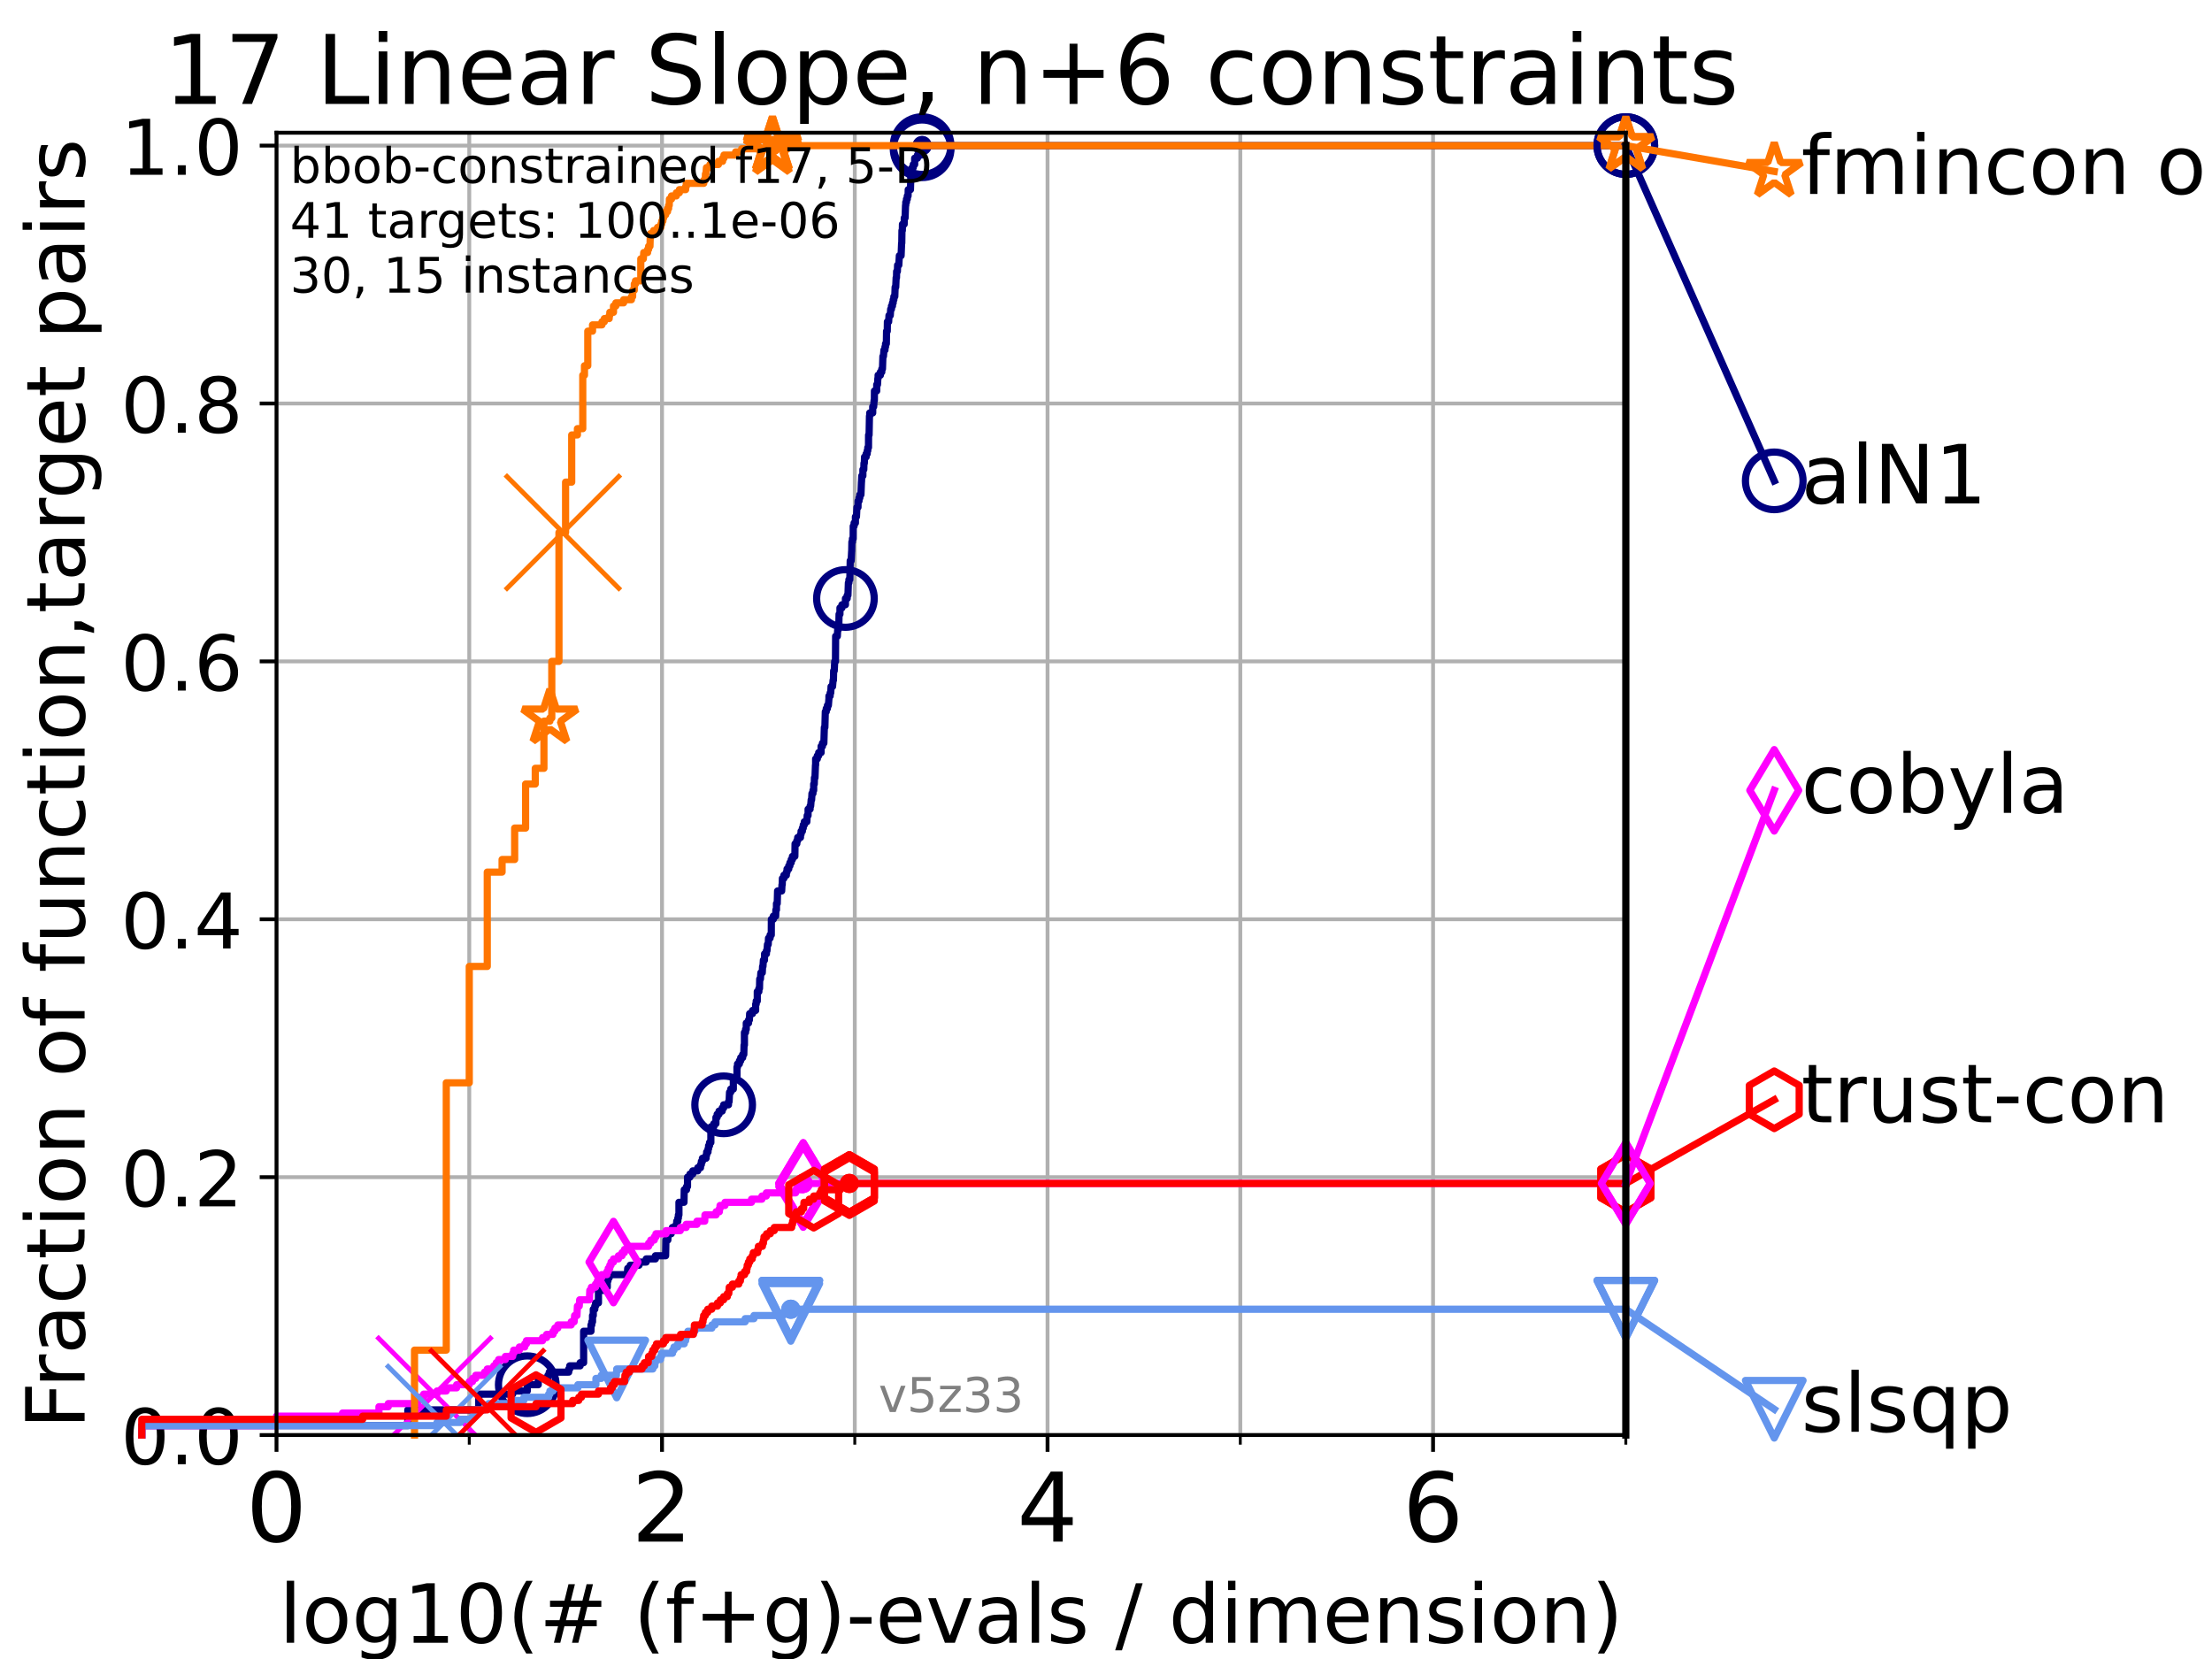 <?xml version="1.0" encoding="utf-8" standalone="no"?>
<!DOCTYPE svg PUBLIC "-//W3C//DTD SVG 1.1//EN"
  "http://www.w3.org/Graphics/SVG/1.1/DTD/svg11.dtd">
<!-- Created with matplotlib (https://matplotlib.org/) -->
<svg height="345.6pt" version="1.1" viewBox="0 0 460.8 345.6" width="460.8pt" xmlns="http://www.w3.org/2000/svg" xmlns:xlink="http://www.w3.org/1999/xlink">
 <defs>
  <style type="text/css">*{stroke-linecap:butt;stroke-linejoin:round;}</style>
 </defs>
 <g id="figure_1">
  <g id="patch_1">
   <path d="M 0 345.6 
L 460.8 345.6 
L 460.8 0 
L 0 0 
z
" style="fill:#ffffff;"/>
  </g>
  <g id="axes_1">
   <g id="patch_2">
    <path d="M 57.6 298.944 
L 338.688 298.944 
L 338.688 27.648 
L 57.6 27.648 
z
" style="fill:#ffffff;"/>
   </g>
   <g id="matplotlib.axis_1">
    <g id="xtick_1">
     <g id="line2d_1">
      <path clip-path="url(#p72d8edbd93)" d="M 57.6 298.944 
L 57.6 27.648 
" style="fill:none;stroke:#b0b0b0;stroke-linecap:square;stroke-width:0.8;"/>
     </g>
     <g id="line2d_2">
      <defs>
       <path d="M 0 0 
L 0 3.5 
" id="m2b035f783f" style="stroke:#000000;stroke-width:0.8;"/>
      </defs>
      <g>
       <use style="stroke:#000000;stroke-width:0.8;" x="57.6" xlink:href="#m2b035f783f" y="298.944"/>
      </g>
     </g>
     <g id="text_1">
      <!-- 0 -->
      <g transform="translate(51.237 321.141)scale(0.2 -0.2)">
       <defs>
        <path d="M 31.781 66.406 
Q 24.172 66.406 20.328 58.906 
Q 16.5 51.422 16.5 36.375 
Q 16.5 21.391 20.328 13.891 
Q 24.172 6.391 31.781 6.391 
Q 39.453 6.391 43.281 13.891 
Q 47.125 21.391 47.125 36.375 
Q 47.125 51.422 43.281 58.906 
Q 39.453 66.406 31.781 66.406 
z
M 31.781 74.219 
Q 44.047 74.219 50.516 64.516 
Q 56.984 54.828 56.984 36.375 
Q 56.984 17.969 50.516 8.266 
Q 44.047 -1.422 31.781 -1.422 
Q 19.531 -1.422 13.062 8.266 
Q 6.594 17.969 6.594 36.375 
Q 6.594 54.828 13.062 64.516 
Q 19.531 74.219 31.781 74.219 
z
" id="DejaVuSans-48"/>
       </defs>
       <use xlink:href="#DejaVuSans-48"/>
      </g>
     </g>
    </g>
    <g id="xtick_2">
     <g id="line2d_3">
      <path clip-path="url(#p72d8edbd93)" d="M 137.911 298.944 
L 137.911 27.648 
" style="fill:none;stroke:#b0b0b0;stroke-linecap:square;stroke-width:0.8;"/>
     </g>
     <g id="line2d_4">
      <g>
       <use style="stroke:#000000;stroke-width:0.8;" x="137.911" xlink:href="#m2b035f783f" y="298.944"/>
      </g>
     </g>
     <g id="text_2">
      <!-- 2 -->
      <g transform="translate(131.548 321.141)scale(0.2 -0.2)">
       <defs>
        <path d="M 19.188 8.297 
L 53.609 8.297 
L 53.609 0 
L 7.328 0 
L 7.328 8.297 
Q 12.938 14.109 22.625 23.891 
Q 32.328 33.688 34.812 36.531 
Q 39.547 41.844 41.422 45.531 
Q 43.312 49.219 43.312 52.781 
Q 43.312 58.594 39.234 62.25 
Q 35.156 65.922 28.609 65.922 
Q 23.969 65.922 18.812 64.312 
Q 13.672 62.703 7.812 59.422 
L 7.812 69.391 
Q 13.766 71.781 18.938 73 
Q 24.125 74.219 28.422 74.219 
Q 39.75 74.219 46.484 68.547 
Q 53.219 62.891 53.219 53.422 
Q 53.219 48.922 51.531 44.891 
Q 49.859 40.875 45.406 35.406 
Q 44.188 33.984 37.641 27.219 
Q 31.109 20.453 19.188 8.297 
z
" id="DejaVuSans-50"/>
       </defs>
       <use xlink:href="#DejaVuSans-50"/>
      </g>
     </g>
    </g>
    <g id="xtick_3">
     <g id="line2d_5">
      <path clip-path="url(#p72d8edbd93)" d="M 218.222 298.944 
L 218.222 27.648 
" style="fill:none;stroke:#b0b0b0;stroke-linecap:square;stroke-width:0.8;"/>
     </g>
     <g id="line2d_6">
      <g>
       <use style="stroke:#000000;stroke-width:0.8;" x="218.222" xlink:href="#m2b035f783f" y="298.944"/>
      </g>
     </g>
     <g id="text_3">
      <!-- 4 -->
      <g transform="translate(211.859 321.141)scale(0.2 -0.2)">
       <defs>
        <path d="M 37.797 64.312 
L 12.891 25.391 
L 37.797 25.391 
z
M 35.203 72.906 
L 47.609 72.906 
L 47.609 25.391 
L 58.016 25.391 
L 58.016 17.188 
L 47.609 17.188 
L 47.609 0 
L 37.797 0 
L 37.797 17.188 
L 4.891 17.188 
L 4.891 26.703 
z
" id="DejaVuSans-52"/>
       </defs>
       <use xlink:href="#DejaVuSans-52"/>
      </g>
     </g>
    </g>
    <g id="xtick_4">
     <g id="line2d_7">
      <path clip-path="url(#p72d8edbd93)" d="M 298.533 298.944 
L 298.533 27.648 
" style="fill:none;stroke:#b0b0b0;stroke-linecap:square;stroke-width:0.8;"/>
     </g>
     <g id="line2d_8">
      <g>
       <use style="stroke:#000000;stroke-width:0.8;" x="298.533" xlink:href="#m2b035f783f" y="298.944"/>
      </g>
     </g>
     <g id="text_4">
      <!-- 6 -->
      <g transform="translate(292.17 321.141)scale(0.2 -0.2)">
       <defs>
        <path d="M 33.016 40.375 
Q 26.375 40.375 22.484 35.828 
Q 18.609 31.297 18.609 23.391 
Q 18.609 15.531 22.484 10.953 
Q 26.375 6.391 33.016 6.391 
Q 39.656 6.391 43.531 10.953 
Q 47.406 15.531 47.406 23.391 
Q 47.406 31.297 43.531 35.828 
Q 39.656 40.375 33.016 40.375 
z
M 52.594 71.297 
L 52.594 62.312 
Q 48.875 64.062 45.094 64.984 
Q 41.312 65.922 37.594 65.922 
Q 27.828 65.922 22.672 59.328 
Q 17.531 52.734 16.797 39.406 
Q 19.672 43.656 24.016 45.922 
Q 28.375 48.188 33.594 48.188 
Q 44.578 48.188 50.953 41.516 
Q 57.328 34.859 57.328 23.391 
Q 57.328 12.156 50.688 5.359 
Q 44.047 -1.422 33.016 -1.422 
Q 20.359 -1.422 13.672 8.266 
Q 6.984 17.969 6.984 36.375 
Q 6.984 53.656 15.188 63.938 
Q 23.391 74.219 37.203 74.219 
Q 40.922 74.219 44.703 73.484 
Q 48.484 72.75 52.594 71.297 
z
" id="DejaVuSans-54"/>
       </defs>
       <use xlink:href="#DejaVuSans-54"/>
      </g>
     </g>
    </g>
    <g id="xtick_5">
     <g id="line2d_9">
      <path clip-path="url(#p72d8edbd93)" d="M 97.755 298.944 
L 97.755 27.648 
" style="fill:none;stroke:#b0b0b0;stroke-linecap:square;stroke-width:0.8;"/>
     </g>
     <g id="line2d_10">
      <defs>
       <path d="M 0 0 
L 0 2 
" id="m6ab80a63ce" style="stroke:#000000;stroke-width:0.6;"/>
      </defs>
      <g>
       <use style="stroke:#000000;stroke-width:0.6;" x="97.755" xlink:href="#m6ab80a63ce" y="298.944"/>
      </g>
     </g>
    </g>
    <g id="xtick_6">
     <g id="line2d_11">
      <path clip-path="url(#p72d8edbd93)" d="M 178.066 298.944 
L 178.066 27.648 
" style="fill:none;stroke:#b0b0b0;stroke-linecap:square;stroke-width:0.8;"/>
     </g>
     <g id="line2d_12">
      <g>
       <use style="stroke:#000000;stroke-width:0.6;" x="178.066" xlink:href="#m6ab80a63ce" y="298.944"/>
      </g>
     </g>
    </g>
    <g id="xtick_7">
     <g id="line2d_13">
      <path clip-path="url(#p72d8edbd93)" d="M 258.377 298.944 
L 258.377 27.648 
" style="fill:none;stroke:#b0b0b0;stroke-linecap:square;stroke-width:0.8;"/>
     </g>
     <g id="line2d_14">
      <g>
       <use style="stroke:#000000;stroke-width:0.6;" x="258.377" xlink:href="#m6ab80a63ce" y="298.944"/>
      </g>
     </g>
    </g>
    <g id="xtick_8">
     <g id="line2d_15">
      <path clip-path="url(#p72d8edbd93)" d="M 338.688 298.944 
L 338.688 27.648 
" style="fill:none;stroke:#b0b0b0;stroke-linecap:square;stroke-width:0.8;"/>
     </g>
     <g id="line2d_16">
      <g>
       <use style="stroke:#000000;stroke-width:0.6;" x="338.688" xlink:href="#m6ab80a63ce" y="298.944"/>
      </g>
     </g>
    </g>
    <g id="text_5">
     <!-- log10(# (f+g)-evals / dimension) -->
     <g transform="translate(58.145 342.218)scale(0.17 -0.17)">
      <defs>
       <path d="M 9.422 75.984 
L 18.406 75.984 
L 18.406 0 
L 9.422 0 
z
" id="DejaVuSans-108"/>
       <path d="M 30.609 48.391 
Q 23.391 48.391 19.188 42.75 
Q 14.984 37.109 14.984 27.297 
Q 14.984 17.484 19.156 11.844 
Q 23.344 6.203 30.609 6.203 
Q 37.797 6.203 41.984 11.859 
Q 46.188 17.531 46.188 27.297 
Q 46.188 37.016 41.984 42.703 
Q 37.797 48.391 30.609 48.391 
z
M 30.609 56 
Q 42.328 56 49.016 48.375 
Q 55.719 40.766 55.719 27.297 
Q 55.719 13.875 49.016 6.219 
Q 42.328 -1.422 30.609 -1.422 
Q 18.844 -1.422 12.172 6.219 
Q 5.516 13.875 5.516 27.297 
Q 5.516 40.766 12.172 48.375 
Q 18.844 56 30.609 56 
z
" id="DejaVuSans-111"/>
       <path d="M 45.406 27.984 
Q 45.406 37.75 41.375 43.109 
Q 37.359 48.484 30.078 48.484 
Q 22.859 48.484 18.828 43.109 
Q 14.797 37.75 14.797 27.984 
Q 14.797 18.266 18.828 12.891 
Q 22.859 7.516 30.078 7.516 
Q 37.359 7.516 41.375 12.891 
Q 45.406 18.266 45.406 27.984 
z
M 54.391 6.781 
Q 54.391 -7.172 48.188 -13.984 
Q 42 -20.797 29.203 -20.797 
Q 24.469 -20.797 20.266 -20.094 
Q 16.062 -19.391 12.109 -17.922 
L 12.109 -9.188 
Q 16.062 -11.328 19.922 -12.344 
Q 23.781 -13.375 27.781 -13.375 
Q 36.625 -13.375 41.016 -8.766 
Q 45.406 -4.156 45.406 5.172 
L 45.406 9.625 
Q 42.625 4.781 38.281 2.391 
Q 33.938 0 27.875 0 
Q 17.828 0 11.672 7.656 
Q 5.516 15.328 5.516 27.984 
Q 5.516 40.672 11.672 48.328 
Q 17.828 56 27.875 56 
Q 33.938 56 38.281 53.609 
Q 42.625 51.219 45.406 46.391 
L 45.406 54.688 
L 54.391 54.688 
z
" id="DejaVuSans-103"/>
       <path d="M 12.406 8.297 
L 28.516 8.297 
L 28.516 63.922 
L 10.984 60.406 
L 10.984 69.391 
L 28.422 72.906 
L 38.281 72.906 
L 38.281 8.297 
L 54.391 8.297 
L 54.391 0 
L 12.406 0 
z
" id="DejaVuSans-49"/>
       <path d="M 31 75.875 
Q 24.469 64.656 21.281 53.656 
Q 18.109 42.672 18.109 31.391 
Q 18.109 20.125 21.312 9.062 
Q 24.516 -2 31 -13.188 
L 23.188 -13.188 
Q 15.875 -1.703 12.234 9.375 
Q 8.594 20.453 8.594 31.391 
Q 8.594 42.281 12.203 53.312 
Q 15.828 64.359 23.188 75.875 
z
" id="DejaVuSans-40"/>
       <path d="M 51.125 44 
L 36.922 44 
L 32.812 27.688 
L 47.125 27.688 
z
M 43.797 71.781 
L 38.719 51.516 
L 52.984 51.516 
L 58.109 71.781 
L 65.922 71.781 
L 60.891 51.516 
L 76.125 51.516 
L 76.125 44 
L 58.984 44 
L 54.984 27.688 
L 70.516 27.688 
L 70.516 20.219 
L 53.078 20.219 
L 48 0 
L 40.188 0 
L 45.219 20.219 
L 30.906 20.219 
L 25.875 0 
L 18.016 0 
L 23.094 20.219 
L 7.719 20.219 
L 7.719 27.688 
L 24.906 27.688 
L 29 44 
L 13.281 44 
L 13.281 51.516 
L 30.906 51.516 
L 35.891 71.781 
z
" id="DejaVuSans-35"/>
       <path id="DejaVuSans-32"/>
       <path d="M 37.109 75.984 
L 37.109 68.5 
L 28.516 68.5 
Q 23.688 68.5 21.797 66.547 
Q 19.922 64.594 19.922 59.516 
L 19.922 54.688 
L 34.719 54.688 
L 34.719 47.703 
L 19.922 47.703 
L 19.922 0 
L 10.891 0 
L 10.891 47.703 
L 2.297 47.703 
L 2.297 54.688 
L 10.891 54.688 
L 10.891 58.5 
Q 10.891 67.625 15.141 71.797 
Q 19.391 75.984 28.609 75.984 
z
" id="DejaVuSans-102"/>
       <path d="M 46 62.703 
L 46 35.5 
L 73.188 35.5 
L 73.188 27.203 
L 46 27.203 
L 46 0 
L 37.797 0 
L 37.797 27.203 
L 10.594 27.203 
L 10.594 35.5 
L 37.797 35.5 
L 37.797 62.703 
z
" id="DejaVuSans-43"/>
       <path d="M 8.016 75.875 
L 15.828 75.875 
Q 23.141 64.359 26.781 53.312 
Q 30.422 42.281 30.422 31.391 
Q 30.422 20.453 26.781 9.375 
Q 23.141 -1.703 15.828 -13.188 
L 8.016 -13.188 
Q 14.5 -2 17.703 9.062 
Q 20.906 20.125 20.906 31.391 
Q 20.906 42.672 17.703 53.656 
Q 14.5 64.656 8.016 75.875 
z
" id="DejaVuSans-41"/>
       <path d="M 4.891 31.391 
L 31.203 31.391 
L 31.203 23.391 
L 4.891 23.391 
z
" id="DejaVuSans-45"/>
       <path d="M 56.203 29.594 
L 56.203 25.203 
L 14.891 25.203 
Q 15.484 15.922 20.484 11.062 
Q 25.484 6.203 34.422 6.203 
Q 39.594 6.203 44.453 7.469 
Q 49.312 8.734 54.109 11.281 
L 54.109 2.781 
Q 49.266 0.734 44.188 -0.344 
Q 39.109 -1.422 33.891 -1.422 
Q 20.797 -1.422 13.156 6.188 
Q 5.516 13.812 5.516 26.812 
Q 5.516 40.234 12.766 48.109 
Q 20.016 56 32.328 56 
Q 43.359 56 49.781 48.891 
Q 56.203 41.797 56.203 29.594 
z
M 47.219 32.234 
Q 47.125 39.594 43.094 43.984 
Q 39.062 48.391 32.422 48.391 
Q 24.906 48.391 20.391 44.141 
Q 15.875 39.891 15.188 32.172 
z
" id="DejaVuSans-101"/>
       <path d="M 2.984 54.688 
L 12.5 54.688 
L 29.594 8.797 
L 46.688 54.688 
L 56.203 54.688 
L 35.688 0 
L 23.484 0 
z
" id="DejaVuSans-118"/>
       <path d="M 34.281 27.484 
Q 23.391 27.484 19.188 25 
Q 14.984 22.516 14.984 16.5 
Q 14.984 11.719 18.141 8.906 
Q 21.297 6.109 26.703 6.109 
Q 34.188 6.109 38.703 11.406 
Q 43.219 16.703 43.219 25.484 
L 43.219 27.484 
z
M 52.203 31.203 
L 52.203 0 
L 43.219 0 
L 43.219 8.297 
Q 40.141 3.328 35.547 0.953 
Q 30.953 -1.422 24.312 -1.422 
Q 15.922 -1.422 10.953 3.297 
Q 6 8.016 6 15.922 
Q 6 25.141 12.172 29.828 
Q 18.359 34.516 30.609 34.516 
L 43.219 34.516 
L 43.219 35.406 
Q 43.219 41.609 39.141 45 
Q 35.062 48.391 27.688 48.391 
Q 23 48.391 18.547 47.266 
Q 14.109 46.141 10.016 43.891 
L 10.016 52.203 
Q 14.938 54.109 19.578 55.047 
Q 24.219 56 28.609 56 
Q 40.484 56 46.344 49.844 
Q 52.203 43.703 52.203 31.203 
z
" id="DejaVuSans-97"/>
       <path d="M 44.281 53.078 
L 44.281 44.578 
Q 40.484 46.531 36.375 47.5 
Q 32.281 48.484 27.875 48.484 
Q 21.188 48.484 17.844 46.438 
Q 14.5 44.391 14.5 40.281 
Q 14.5 37.156 16.891 35.375 
Q 19.281 33.594 26.516 31.984 
L 29.594 31.297 
Q 39.156 29.25 43.188 25.516 
Q 47.219 21.781 47.219 15.094 
Q 47.219 7.469 41.188 3.016 
Q 35.156 -1.422 24.609 -1.422 
Q 20.219 -1.422 15.453 -0.562 
Q 10.688 0.297 5.422 2 
L 5.422 11.281 
Q 10.406 8.688 15.234 7.391 
Q 20.062 6.109 24.812 6.109 
Q 31.156 6.109 34.562 8.281 
Q 37.984 10.453 37.984 14.406 
Q 37.984 18.062 35.516 20.016 
Q 33.062 21.969 24.703 23.781 
L 21.578 24.516 
Q 13.234 26.266 9.516 29.906 
Q 5.812 33.547 5.812 39.891 
Q 5.812 47.609 11.281 51.797 
Q 16.75 56 26.812 56 
Q 31.781 56 36.172 55.266 
Q 40.578 54.547 44.281 53.078 
z
" id="DejaVuSans-115"/>
       <path d="M 25.391 72.906 
L 33.688 72.906 
L 8.297 -9.281 
L 0 -9.281 
z
" id="DejaVuSans-47"/>
       <path d="M 45.406 46.391 
L 45.406 75.984 
L 54.391 75.984 
L 54.391 0 
L 45.406 0 
L 45.406 8.203 
Q 42.578 3.328 38.25 0.953 
Q 33.938 -1.422 27.875 -1.422 
Q 17.969 -1.422 11.734 6.484 
Q 5.516 14.406 5.516 27.297 
Q 5.516 40.188 11.734 48.094 
Q 17.969 56 27.875 56 
Q 33.938 56 38.25 53.625 
Q 42.578 51.266 45.406 46.391 
z
M 14.797 27.297 
Q 14.797 17.391 18.875 11.75 
Q 22.953 6.109 30.078 6.109 
Q 37.203 6.109 41.297 11.75 
Q 45.406 17.391 45.406 27.297 
Q 45.406 37.203 41.297 42.844 
Q 37.203 48.484 30.078 48.484 
Q 22.953 48.484 18.875 42.844 
Q 14.797 37.203 14.797 27.297 
z
" id="DejaVuSans-100"/>
       <path d="M 9.422 54.688 
L 18.406 54.688 
L 18.406 0 
L 9.422 0 
z
M 9.422 75.984 
L 18.406 75.984 
L 18.406 64.594 
L 9.422 64.594 
z
" id="DejaVuSans-105"/>
       <path d="M 52 44.188 
Q 55.375 50.25 60.062 53.125 
Q 64.75 56 71.094 56 
Q 79.641 56 84.281 50.016 
Q 88.922 44.047 88.922 33.016 
L 88.922 0 
L 79.891 0 
L 79.891 32.719 
Q 79.891 40.578 77.094 44.375 
Q 74.312 48.188 68.609 48.188 
Q 61.625 48.188 57.562 43.547 
Q 53.516 38.922 53.516 30.906 
L 53.516 0 
L 44.484 0 
L 44.484 32.719 
Q 44.484 40.625 41.703 44.406 
Q 38.922 48.188 33.109 48.188 
Q 26.219 48.188 22.156 43.531 
Q 18.109 38.875 18.109 30.906 
L 18.109 0 
L 9.078 0 
L 9.078 54.688 
L 18.109 54.688 
L 18.109 46.188 
Q 21.188 51.219 25.484 53.609 
Q 29.781 56 35.688 56 
Q 41.656 56 45.828 52.969 
Q 50 49.953 52 44.188 
z
" id="DejaVuSans-109"/>
       <path d="M 54.891 33.016 
L 54.891 0 
L 45.906 0 
L 45.906 32.719 
Q 45.906 40.484 42.875 44.328 
Q 39.844 48.188 33.797 48.188 
Q 26.516 48.188 22.312 43.547 
Q 18.109 38.922 18.109 30.906 
L 18.109 0 
L 9.078 0 
L 9.078 54.688 
L 18.109 54.688 
L 18.109 46.188 
Q 21.344 51.125 25.703 53.562 
Q 30.078 56 35.797 56 
Q 45.219 56 50.047 50.172 
Q 54.891 44.344 54.891 33.016 
z
" id="DejaVuSans-110"/>
      </defs>
      <use xlink:href="#DejaVuSans-108"/>
      <use x="27.783" xlink:href="#DejaVuSans-111"/>
      <use x="88.965" xlink:href="#DejaVuSans-103"/>
      <use x="152.441" xlink:href="#DejaVuSans-49"/>
      <use x="216.064" xlink:href="#DejaVuSans-48"/>
      <use x="279.688" xlink:href="#DejaVuSans-40"/>
      <use x="318.701" xlink:href="#DejaVuSans-35"/>
      <use x="402.49" xlink:href="#DejaVuSans-32"/>
      <use x="434.277" xlink:href="#DejaVuSans-40"/>
      <use x="473.291" xlink:href="#DejaVuSans-102"/>
      <use x="508.496" xlink:href="#DejaVuSans-43"/>
      <use x="592.285" xlink:href="#DejaVuSans-103"/>
      <use x="655.762" xlink:href="#DejaVuSans-41"/>
      <use x="694.775" xlink:href="#DejaVuSans-45"/>
      <use x="730.859" xlink:href="#DejaVuSans-101"/>
      <use x="792.383" xlink:href="#DejaVuSans-118"/>
      <use x="851.562" xlink:href="#DejaVuSans-97"/>
      <use x="912.842" xlink:href="#DejaVuSans-108"/>
      <use x="940.625" xlink:href="#DejaVuSans-115"/>
      <use x="992.725" xlink:href="#DejaVuSans-32"/>
      <use x="1024.512" xlink:href="#DejaVuSans-47"/>
      <use x="1058.203" xlink:href="#DejaVuSans-32"/>
      <use x="1089.99" xlink:href="#DejaVuSans-100"/>
      <use x="1153.467" xlink:href="#DejaVuSans-105"/>
      <use x="1181.25" xlink:href="#DejaVuSans-109"/>
      <use x="1278.662" xlink:href="#DejaVuSans-101"/>
      <use x="1340.186" xlink:href="#DejaVuSans-110"/>
      <use x="1403.564" xlink:href="#DejaVuSans-115"/>
      <use x="1455.664" xlink:href="#DejaVuSans-105"/>
      <use x="1483.447" xlink:href="#DejaVuSans-111"/>
      <use x="1544.629" xlink:href="#DejaVuSans-110"/>
      <use x="1608.008" xlink:href="#DejaVuSans-41"/>
     </g>
    </g>
   </g>
   <g id="matplotlib.axis_2">
    <g id="ytick_1">
     <g id="line2d_17">
      <path clip-path="url(#p72d8edbd93)" d="M 57.6 298.944 
L 338.688 298.944 
" style="fill:none;stroke:#b0b0b0;stroke-linecap:square;stroke-width:0.8;"/>
     </g>
     <g id="line2d_18">
      <defs>
       <path d="M 0 0 
L -3.5 0 
" id="m11af8d30e8" style="stroke:#000000;stroke-width:0.8;"/>
      </defs>
      <g>
       <use style="stroke:#000000;stroke-width:0.8;" x="57.6" xlink:href="#m11af8d30e8" y="298.944"/>
      </g>
     </g>
     <g id="text_6">
      <!-- 0.0 -->
      <g transform="translate(25.155 305.023)scale(0.16 -0.16)">
       <defs>
        <path d="M 10.688 12.406 
L 21 12.406 
L 21 0 
L 10.688 0 
z
" id="DejaVuSans-46"/>
       </defs>
       <use xlink:href="#DejaVuSans-48"/>
       <use x="63.623" xlink:href="#DejaVuSans-46"/>
       <use x="95.41" xlink:href="#DejaVuSans-48"/>
      </g>
     </g>
    </g>
    <g id="ytick_2">
     <g id="line2d_19">
      <path clip-path="url(#p72d8edbd93)" d="M 57.6 245.222 
L 338.688 245.222 
" style="fill:none;stroke:#b0b0b0;stroke-linecap:square;stroke-width:0.8;"/>
     </g>
     <g id="line2d_20">
      <g>
       <use style="stroke:#000000;stroke-width:0.8;" x="57.6" xlink:href="#m11af8d30e8" y="245.222"/>
      </g>
     </g>
     <g id="text_7">
      <!-- 0.2 -->
      <g transform="translate(25.155 251.301)scale(0.16 -0.16)">
       <use xlink:href="#DejaVuSans-48"/>
       <use x="63.623" xlink:href="#DejaVuSans-46"/>
       <use x="95.41" xlink:href="#DejaVuSans-50"/>
      </g>
     </g>
    </g>
    <g id="ytick_3">
     <g id="line2d_21">
      <path clip-path="url(#p72d8edbd93)" d="M 57.6 191.5 
L 338.688 191.5 
" style="fill:none;stroke:#b0b0b0;stroke-linecap:square;stroke-width:0.8;"/>
     </g>
     <g id="line2d_22">
      <g>
       <use style="stroke:#000000;stroke-width:0.8;" x="57.6" xlink:href="#m11af8d30e8" y="191.5"/>
      </g>
     </g>
     <g id="text_8">
      <!-- 0.4 -->
      <g transform="translate(25.155 197.579)scale(0.16 -0.16)">
       <use xlink:href="#DejaVuSans-48"/>
       <use x="63.623" xlink:href="#DejaVuSans-46"/>
       <use x="95.41" xlink:href="#DejaVuSans-52"/>
      </g>
     </g>
    </g>
    <g id="ytick_4">
     <g id="line2d_23">
      <path clip-path="url(#p72d8edbd93)" d="M 57.6 137.778 
L 338.688 137.778 
" style="fill:none;stroke:#b0b0b0;stroke-linecap:square;stroke-width:0.8;"/>
     </g>
     <g id="line2d_24">
      <g>
       <use style="stroke:#000000;stroke-width:0.8;" x="57.6" xlink:href="#m11af8d30e8" y="137.778"/>
      </g>
     </g>
     <g id="text_9">
      <!-- 0.6 -->
      <g transform="translate(25.155 143.857)scale(0.16 -0.16)">
       <use xlink:href="#DejaVuSans-48"/>
       <use x="63.623" xlink:href="#DejaVuSans-46"/>
       <use x="95.41" xlink:href="#DejaVuSans-54"/>
      </g>
     </g>
    </g>
    <g id="ytick_5">
     <g id="line2d_25">
      <path clip-path="url(#p72d8edbd93)" d="M 57.6 84.056 
L 338.688 84.056 
" style="fill:none;stroke:#b0b0b0;stroke-linecap:square;stroke-width:0.8;"/>
     </g>
     <g id="line2d_26">
      <g>
       <use style="stroke:#000000;stroke-width:0.8;" x="57.6" xlink:href="#m11af8d30e8" y="84.056"/>
      </g>
     </g>
     <g id="text_10">
      <!-- 0.8 -->
      <g transform="translate(25.155 90.135)scale(0.16 -0.16)">
       <defs>
        <path d="M 31.781 34.625 
Q 24.75 34.625 20.719 30.859 
Q 16.703 27.094 16.703 20.516 
Q 16.703 13.922 20.719 10.156 
Q 24.75 6.391 31.781 6.391 
Q 38.812 6.391 42.859 10.172 
Q 46.922 13.969 46.922 20.516 
Q 46.922 27.094 42.891 30.859 
Q 38.875 34.625 31.781 34.625 
z
M 21.922 38.812 
Q 15.578 40.375 12.031 44.719 
Q 8.5 49.078 8.5 55.328 
Q 8.5 64.062 14.719 69.141 
Q 20.953 74.219 31.781 74.219 
Q 42.672 74.219 48.875 69.141 
Q 55.078 64.062 55.078 55.328 
Q 55.078 49.078 51.531 44.719 
Q 48 40.375 41.703 38.812 
Q 48.828 37.156 52.797 32.312 
Q 56.781 27.484 56.781 20.516 
Q 56.781 9.906 50.312 4.234 
Q 43.844 -1.422 31.781 -1.422 
Q 19.734 -1.422 13.25 4.234 
Q 6.781 9.906 6.781 20.516 
Q 6.781 27.484 10.781 32.312 
Q 14.797 37.156 21.922 38.812 
z
M 18.312 54.391 
Q 18.312 48.734 21.844 45.562 
Q 25.391 42.391 31.781 42.391 
Q 38.141 42.391 41.719 45.562 
Q 45.312 48.734 45.312 54.391 
Q 45.312 60.062 41.719 63.234 
Q 38.141 66.406 31.781 66.406 
Q 25.391 66.406 21.844 63.234 
Q 18.312 60.062 18.312 54.391 
z
" id="DejaVuSans-56"/>
       </defs>
       <use xlink:href="#DejaVuSans-48"/>
       <use x="63.623" xlink:href="#DejaVuSans-46"/>
       <use x="95.41" xlink:href="#DejaVuSans-56"/>
      </g>
     </g>
    </g>
    <g id="ytick_6">
     <g id="line2d_27">
      <path clip-path="url(#p72d8edbd93)" d="M 57.6 30.334 
L 338.688 30.334 
" style="fill:none;stroke:#b0b0b0;stroke-linecap:square;stroke-width:0.8;"/>
     </g>
     <g id="line2d_28">
      <g>
       <use style="stroke:#000000;stroke-width:0.8;" x="57.6" xlink:href="#m11af8d30e8" y="30.334"/>
      </g>
     </g>
     <g id="text_11">
      <!-- 1.0 -->
      <g transform="translate(25.155 36.413)scale(0.16 -0.16)">
       <use xlink:href="#DejaVuSans-49"/>
       <use x="63.623" xlink:href="#DejaVuSans-46"/>
       <use x="95.41" xlink:href="#DejaVuSans-48"/>
      </g>
     </g>
    </g>
    <g id="text_12">
     <!-- Fraction of function,target pairs -->
     <g transform="translate(17.62 297.681)rotate(-90)scale(0.17 -0.17)">
      <defs>
       <path d="M 9.812 72.906 
L 51.703 72.906 
L 51.703 64.594 
L 19.672 64.594 
L 19.672 43.109 
L 48.578 43.109 
L 48.578 34.812 
L 19.672 34.812 
L 19.672 0 
L 9.812 0 
z
" id="DejaVuSans-70"/>
       <path d="M 41.109 46.297 
Q 39.594 47.172 37.812 47.578 
Q 36.031 48 33.891 48 
Q 26.266 48 22.188 43.047 
Q 18.109 38.094 18.109 28.812 
L 18.109 0 
L 9.078 0 
L 9.078 54.688 
L 18.109 54.688 
L 18.109 46.188 
Q 20.953 51.172 25.484 53.578 
Q 30.031 56 36.531 56 
Q 37.453 56 38.578 55.875 
Q 39.703 55.766 41.062 55.516 
z
" id="DejaVuSans-114"/>
       <path d="M 48.781 52.594 
L 48.781 44.188 
Q 44.969 46.297 41.141 47.344 
Q 37.312 48.391 33.406 48.391 
Q 24.656 48.391 19.812 42.844 
Q 14.984 37.312 14.984 27.297 
Q 14.984 17.281 19.812 11.734 
Q 24.656 6.203 33.406 6.203 
Q 37.312 6.203 41.141 7.25 
Q 44.969 8.297 48.781 10.406 
L 48.781 2.094 
Q 45.016 0.344 40.984 -0.531 
Q 36.969 -1.422 32.422 -1.422 
Q 20.062 -1.422 12.781 6.344 
Q 5.516 14.109 5.516 27.297 
Q 5.516 40.672 12.859 48.328 
Q 20.219 56 33.016 56 
Q 37.156 56 41.109 55.141 
Q 45.062 54.297 48.781 52.594 
z
" id="DejaVuSans-99"/>
       <path d="M 18.312 70.219 
L 18.312 54.688 
L 36.812 54.688 
L 36.812 47.703 
L 18.312 47.703 
L 18.312 18.016 
Q 18.312 11.328 20.141 9.422 
Q 21.969 7.516 27.594 7.516 
L 36.812 7.516 
L 36.812 0 
L 27.594 0 
Q 17.188 0 13.234 3.875 
Q 9.281 7.766 9.281 18.016 
L 9.281 47.703 
L 2.688 47.703 
L 2.688 54.688 
L 9.281 54.688 
L 9.281 70.219 
z
" id="DejaVuSans-116"/>
       <path d="M 8.5 21.578 
L 8.5 54.688 
L 17.484 54.688 
L 17.484 21.922 
Q 17.484 14.156 20.5 10.266 
Q 23.531 6.391 29.594 6.391 
Q 36.859 6.391 41.078 11.031 
Q 45.312 15.672 45.312 23.688 
L 45.312 54.688 
L 54.297 54.688 
L 54.297 0 
L 45.312 0 
L 45.312 8.406 
Q 42.047 3.422 37.719 1 
Q 33.406 -1.422 27.688 -1.422 
Q 18.266 -1.422 13.375 4.438 
Q 8.5 10.297 8.5 21.578 
z
M 31.109 56 
z
" id="DejaVuSans-117"/>
       <path d="M 11.719 12.406 
L 22.016 12.406 
L 22.016 4 
L 14.016 -11.625 
L 7.719 -11.625 
L 11.719 4 
z
" id="DejaVuSans-44"/>
       <path d="M 18.109 8.203 
L 18.109 -20.797 
L 9.078 -20.797 
L 9.078 54.688 
L 18.109 54.688 
L 18.109 46.391 
Q 20.953 51.266 25.266 53.625 
Q 29.594 56 35.594 56 
Q 45.562 56 51.781 48.094 
Q 58.016 40.188 58.016 27.297 
Q 58.016 14.406 51.781 6.484 
Q 45.562 -1.422 35.594 -1.422 
Q 29.594 -1.422 25.266 0.953 
Q 20.953 3.328 18.109 8.203 
z
M 48.688 27.297 
Q 48.688 37.203 44.609 42.844 
Q 40.531 48.484 33.406 48.484 
Q 26.266 48.484 22.188 42.844 
Q 18.109 37.203 18.109 27.297 
Q 18.109 17.391 22.188 11.75 
Q 26.266 6.109 33.406 6.109 
Q 40.531 6.109 44.609 11.75 
Q 48.688 17.391 48.688 27.297 
z
" id="DejaVuSans-112"/>
      </defs>
      <use xlink:href="#DejaVuSans-70"/>
      <use x="50.27" xlink:href="#DejaVuSans-114"/>
      <use x="91.383" xlink:href="#DejaVuSans-97"/>
      <use x="152.662" xlink:href="#DejaVuSans-99"/>
      <use x="207.643" xlink:href="#DejaVuSans-116"/>
      <use x="246.852" xlink:href="#DejaVuSans-105"/>
      <use x="274.635" xlink:href="#DejaVuSans-111"/>
      <use x="335.816" xlink:href="#DejaVuSans-110"/>
      <use x="399.195" xlink:href="#DejaVuSans-32"/>
      <use x="430.982" xlink:href="#DejaVuSans-111"/>
      <use x="492.164" xlink:href="#DejaVuSans-102"/>
      <use x="527.369" xlink:href="#DejaVuSans-32"/>
      <use x="559.156" xlink:href="#DejaVuSans-102"/>
      <use x="594.361" xlink:href="#DejaVuSans-117"/>
      <use x="657.74" xlink:href="#DejaVuSans-110"/>
      <use x="721.119" xlink:href="#DejaVuSans-99"/>
      <use x="776.1" xlink:href="#DejaVuSans-116"/>
      <use x="815.309" xlink:href="#DejaVuSans-105"/>
      <use x="843.092" xlink:href="#DejaVuSans-111"/>
      <use x="904.273" xlink:href="#DejaVuSans-110"/>
      <use x="967.652" xlink:href="#DejaVuSans-44"/>
      <use x="999.439" xlink:href="#DejaVuSans-116"/>
      <use x="1038.648" xlink:href="#DejaVuSans-97"/>
      <use x="1099.928" xlink:href="#DejaVuSans-114"/>
      <use x="1139.291" xlink:href="#DejaVuSans-103"/>
      <use x="1202.768" xlink:href="#DejaVuSans-101"/>
      <use x="1264.291" xlink:href="#DejaVuSans-116"/>
      <use x="1303.5" xlink:href="#DejaVuSans-32"/>
      <use x="1335.287" xlink:href="#DejaVuSans-112"/>
      <use x="1398.764" xlink:href="#DejaVuSans-97"/>
      <use x="1460.043" xlink:href="#DejaVuSans-105"/>
      <use x="1487.826" xlink:href="#DejaVuSans-114"/>
      <use x="1528.939" xlink:href="#DejaVuSans-115"/>
     </g>
    </g>
   </g>
   <g id="line2d_29">
    <defs>
     <path d="M 0 1.5 
C 0.398 1.5 0.779 1.342 1.061 1.061 
C 1.342 0.779 1.5 0.398 1.5 0 
C 1.5 -0.398 1.342 -0.779 1.061 -1.061 
C 0.779 -1.342 0.398 -1.5 0 -1.5 
C -0.398 -1.5 -0.779 -1.342 -1.061 -1.061 
C -1.342 -0.779 -1.5 -0.398 -1.5 0 
C -1.5 0.398 -1.342 0.779 -1.061 1.061 
C -0.779 1.342 -0.398 1.5 0 1.5 
z
" id="m1f26c76945" style="stroke:#000080;"/>
    </defs>
    <g>
     <use style="fill:#000080;stroke:#000080;" x="192.093" xlink:href="#m1f26c76945" y="30.334"/>
     <use style="fill:#000080;stroke:#000080;" x="192.093" xlink:href="#m1f26c76945" y="30.334"/>
    </g>
   </g>
   <g id="line2d_30">
    <path d="M 29.533 298.944 
L 29.533 296.979 
L 84.956 296.979 
L 84.956 293.703 
L 99.732 293.703 
L 99.732 290.427 
L 106.803 290.427 
L 106.803 289.772 
L 109.843 289.772 
L 109.843 288.462 
L 112.128 288.462 
L 112.128 287.151 
L 114.148 287.151 
L 114.148 286.496 
L 114.419 286.496 
L 114.419 285.841 
L 118.471 285.841 
L 118.471 285.186 
L 118.682 285.186 
L 118.682 284.531 
L 120.852 284.531 
L 120.852 283.876 
L 121.579 283.876 
L 121.579 277.324 
L 123.111 277.324 
L 123.111 276.014 
L 123.274 276.014 
L 123.274 275.359 
L 123.434 275.359 
L 123.434 274.048 
L 123.594 274.048 
L 123.594 272.738 
L 123.908 272.738 
L 123.908 272.083 
L 124.063 272.083 
L 124.063 271.428 
L 124.669 271.428 
L 124.669 268.807 
L 125.962 268.807 
L 125.962 268.152 
L 126.507 268.152 
L 126.507 266.842 
L 126.64 266.842 
L 126.64 266.187 
L 126.905 266.187 
L 126.905 265.532 
L 130.665 265.532 
L 130.77 264.221 
L 131.287 264.221 
L 131.287 263.566 
L 133.125 263.566 
L 133.125 262.911 
L 134.619 262.911 
L 134.619 262.256 
L 136.532 262.256 
L 136.532 261.601 
L 138.662 261.601 
L 138.728 258.325 
L 139.123 258.325 
L 139.188 257.015 
L 139.825 257.015 
L 139.825 256.36 
L 140.073 256.36 
L 140.073 255.704 
L 140.856 255.704 
L 140.856 255.049 
L 140.974 255.049 
L 140.974 254.394 
L 141.206 254.394 
L 141.206 253.739 
L 141.321 253.739 
L 141.321 253.084 
L 141.436 253.084 
L 141.436 250.463 
L 142.486 250.463 
L 142.54 247.843 
L 143.015 247.843 
L 143.015 247.187 
L 143.222 247.187 
L 143.222 245.222 
L 143.729 245.222 
L 143.729 244.567 
L 144.318 244.567 
L 144.318 243.912 
L 145.35 243.912 
L 145.35 243.257 
L 145.932 243.257 
L 145.932 242.601 
L 146.107 242.601 
L 146.107 241.946 
L 146.324 241.946 
L 146.324 241.291 
L 147.082 241.291 
L 147.082 240.636 
L 147.206 240.636 
L 147.206 239.981 
L 147.49 239.981 
L 147.49 239.326 
L 147.61 239.326 
L 147.61 238.671 
L 147.809 238.671 
L 147.809 238.015 
L 148.084 238.015 
L 148.084 234.74 
L 148.696 234.74 
L 148.696 234.085 
L 149.141 234.085 
L 149.141 232.774 
L 149.396 232.774 
L 149.396 232.119 
L 149.788 232.119 
L 149.788 231.464 
L 150.446 231.464 
L 150.446 230.809 
L 150.75 230.809 
L 150.75 230.154 
L 151.756 230.154 
L 151.756 229.499 
L 151.882 229.499 
L 151.975 227.533 
L 152.223 227.533 
L 152.223 226.878 
L 152.767 226.878 
L 152.767 224.912 
L 153.381 224.912 
L 153.381 224.257 
L 153.524 224.257 
L 153.524 222.292 
L 153.637 222.292 
L 153.637 221.637 
L 154.029 221.637 
L 154.029 220.982 
L 154.304 220.982 
L 154.304 220.326 
L 154.708 220.326 
L 154.708 219.671 
L 154.946 219.671 
L 154.998 217.706 
L 155.077 217.706 
L 155.077 215.085 
L 155.31 215.085 
L 155.31 214.43 
L 155.463 214.43 
L 155.463 213.12 
L 155.941 213.12 
L 155.941 212.465 
L 156.114 212.465 
L 156.163 211.154 
L 156.765 211.154 
L 156.765 210.499 
L 157.415 210.499 
L 157.415 209.189 
L 157.529 209.189 
L 157.529 208.534 
L 157.754 208.534 
L 157.754 206.568 
L 158.086 206.568 
L 158.086 205.913 
L 158.217 205.913 
L 158.261 203.948 
L 158.412 203.948 
L 158.498 202.638 
L 158.795 202.638 
L 158.858 201.327 
L 158.942 201.327 
L 159.025 200.017 
L 159.253 200.017 
L 159.273 198.707 
L 159.658 198.707 
L 159.658 198.052 
L 159.778 198.052 
L 159.877 196.741 
L 160.035 196.741 
L 160.094 195.431 
L 160.423 195.431 
L 160.423 194.776 
L 160.671 194.776 
L 160.689 191.5 
L 161.1 191.5 
L 161.1 190.845 
L 161.592 190.845 
L 161.627 189.535 
L 161.752 189.535 
L 161.752 188.224 
L 161.912 188.224 
L 161.982 185.604 
L 162.838 185.604 
L 162.904 184.293 
L 162.954 184.293 
L 162.987 182.983 
L 163.299 182.983 
L 163.299 182.328 
L 163.812 182.328 
L 163.812 181.673 
L 163.954 181.673 
L 163.954 181.018 
L 164.311 181.018 
L 164.311 180.363 
L 164.554 180.363 
L 164.554 179.707 
L 164.825 179.707 
L 164.825 179.052 
L 165.076 179.052 
L 165.076 178.397 
L 165.583 178.397 
L 165.626 175.777 
L 165.992 175.777 
L 165.992 175.121 
L 166.173 175.121 
L 166.173 174.466 
L 166.756 174.466 
L 166.756 173.811 
L 166.876 173.811 
L 166.876 173.156 
L 167.152 173.156 
L 167.152 172.501 
L 167.333 172.501 
L 167.333 171.846 
L 167.551 171.846 
L 167.551 171.191 
L 168.079 171.191 
L 168.153 169.88 
L 168.337 169.88 
L 168.337 168.57 
L 168.758 168.57 
L 168.758 167.915 
L 168.877 167.915 
L 168.983 166.604 
L 169.076 166.604 
L 169.146 165.294 
L 169.354 165.294 
L 169.354 164.639 
L 169.503 164.639 
L 169.503 163.329 
L 169.628 163.329 
L 169.662 162.018 
L 169.775 162.018 
L 169.875 159.398 
L 169.909 159.398 
L 169.909 158.088 
L 170.262 158.088 
L 170.262 157.432 
L 170.543 157.432 
L 170.543 156.777 
L 171.051 156.777 
L 171.051 155.467 
L 171.33 155.467 
L 171.33 154.812 
L 171.626 154.812 
L 171.726 151.536 
L 171.836 151.536 
L 171.926 148.26 
L 172.123 148.26 
L 172.123 147.605 
L 172.366 147.605 
L 172.366 146.95 
L 172.568 146.95 
L 172.673 145.64 
L 172.683 145.64 
L 172.683 144.985 
L 172.937 144.985 
L 172.937 144.33 
L 173.059 144.33 
L 173.124 143.019 
L 173.436 143.019 
L 173.544 141.709 
L 173.617 141.709 
L 173.662 139.743 
L 173.787 139.743 
L 173.885 137.778 
L 174.044 137.778 
L 174.079 132.537 
L 174.434 132.537 
L 174.503 131.227 
L 174.614 131.227 
L 174.614 129.916 
L 174.749 129.916 
L 174.792 127.951 
L 174.976 127.951 
L 174.976 126.641 
L 175.387 126.641 
L 175.387 125.985 
L 176.12 125.985 
L 176.12 124.675 
L 176.483 124.675 
L 176.483 124.02 
L 176.642 124.02 
L 176.733 121.399 
L 176.846 121.399 
L 176.846 120.744 
L 177.032 120.744 
L 177.113 116.813 
L 177.311 116.813 
L 177.412 114.848 
L 177.427 114.848 
L 177.463 112.883 
L 177.578 112.883 
L 177.578 112.227 
L 177.728 112.227 
L 177.742 109.607 
L 177.926 109.607 
L 177.926 108.952 
L 178.198 108.952 
L 178.198 107.641 
L 178.418 107.641 
L 178.514 105.676 
L 178.737 105.676 
L 178.75 104.366 
L 178.95 104.366 
L 178.95 103.71 
L 179.115 103.71 
L 179.115 103.055 
L 179.35 103.055 
L 179.454 100.435 
L 179.466 100.435 
L 179.524 99.124 
L 179.754 99.124 
L 179.754 97.814 
L 179.943 97.814 
L 179.98 96.504 
L 180.055 96.504 
L 180.099 95.194 
L 180.431 95.194 
L 180.431 94.538 
L 180.655 94.538 
L 180.655 93.883 
L 180.774 93.883 
L 180.774 93.228 
L 180.923 93.228 
L 180.941 90.608 
L 181.047 90.608 
L 181.123 86.677 
L 181.176 86.677 
L 181.176 86.022 
L 181.801 86.022 
L 181.801 84.711 
L 182.002 84.711 
L 182.086 83.401 
L 182.146 83.401 
L 182.163 81.435 
L 182.636 81.435 
L 182.636 80.125 
L 182.797 80.125 
L 182.876 78.815 
L 182.924 78.815 
L 182.924 78.16 
L 183.403 78.16 
L 183.403 77.505 
L 183.693 77.505 
L 183.693 76.849 
L 183.834 76.849 
L 183.924 74.229 
L 184.038 74.229 
L 184.142 72.919 
L 184.357 72.919 
L 184.357 72.263 
L 184.469 72.263 
L 184.469 71.608 
L 184.642 71.608 
L 184.685 68.988 
L 184.832 68.988 
L 184.861 67.022 
L 185.123 67.022 
L 185.193 65.712 
L 185.46 65.712 
L 185.542 64.402 
L 185.705 64.402 
L 185.705 63.747 
L 185.915 63.747 
L 185.915 63.091 
L 186.066 63.091 
L 186.066 62.436 
L 186.206 62.436 
L 186.206 61.781 
L 186.402 61.781 
L 186.471 59.816 
L 186.595 59.816 
L 186.681 57.85 
L 186.757 57.85 
L 186.783 56.54 
L 186.943 56.54 
L 186.984 55.23 
L 187.238 55.23 
L 187.349 53.264 
L 187.714 53.264 
L 187.822 50.644 
L 187.857 50.644 
L 187.893 48.023 
L 187.972 48.023 
L 187.996 46.713 
L 188.356 46.713 
L 188.375 45.402 
L 188.544 45.402 
L 188.639 42.782 
L 188.685 42.782 
L 188.685 42.127 
L 188.832 42.127 
L 188.832 41.472 
L 189.008 41.472 
L 189.008 40.816 
L 189.168 40.816 
L 189.197 39.506 
L 189.666 39.506 
L 189.756 36.23 
L 189.788 36.23 
L 189.788 35.575 
L 190.007 35.575 
L 190.007 34.92 
L 190.248 34.92 
L 190.248 34.265 
L 190.544 34.265 
L 190.544 32.955 
L 191.118 32.955 
L 191.118 32.3 
L 191.955 32.3 
L 191.955 30.989 
L 192.093 30.989 
L 192.093 30.334 
L 338.688 30.334 
L 338.688 30.334 
" style="fill:none;stroke:#000080;stroke-linecap:square;stroke-width:1.5;"/>
   </g>
   <g id="line2d_31">
    <defs>
     <path d="M 0 6 
C 1.591 6 3.117 5.368 4.243 4.243 
C 5.368 3.117 6 1.591 6 0 
C 6 -1.591 5.368 -3.117 4.243 -4.243 
C 3.117 -5.368 1.591 -6 0 -6 
C -1.591 -6 -3.117 -5.368 -4.243 -4.243 
C -5.368 -3.117 -6 -1.591 -6 0 
C -6 1.591 -5.368 3.117 -4.243 4.243 
C -3.117 5.368 -1.591 6 0 6 
z
" id="mbf0a522f78" style="stroke:#000080;stroke-width:1.5;"/>
    </defs>
    <g>
     <use style="fill-opacity:0;stroke:#000080;stroke-width:1.5;" x="109.843" xlink:href="#mbf0a522f78" y="288.462"/>
     <use style="fill-opacity:0;stroke:#000080;stroke-width:1.5;" x="150.75" xlink:href="#mbf0a522f78" y="230.154"/>
     <use style="fill-opacity:0;stroke:#000080;stroke-width:1.5;" x="176.12" xlink:href="#mbf0a522f78" y="124.675"/>
     <use style="fill-opacity:0;stroke:#000080;stroke-width:1.5;" x="192.093" xlink:href="#mbf0a522f78" y="30.989"/>
     <use style="fill-opacity:0;stroke:#000080;stroke-width:1.5;" x="192.093" xlink:href="#mbf0a522f78" y="30.334"/>
     <use style="fill-opacity:0;stroke:#000080;stroke-width:1.5;" x="338.688" xlink:href="#mbf0a522f78" y="30.334"/>
    </g>
   </g>
   <g id="line2d_32">
    <path style="fill:none;stroke:#000080;stroke-linecap:square;stroke-width:1.5;"/>
    <g/>
   </g>
   <g id="line2d_33">
    <defs>
     <path d="M 0 1.5 
C 0.398 1.5 0.779 1.342 1.061 1.061 
C 1.342 0.779 1.5 0.398 1.5 0 
C 1.5 -0.398 1.342 -0.779 1.061 -1.061 
C 0.779 -1.342 0.398 -1.5 0 -1.5 
C -0.398 -1.5 -0.779 -1.342 -1.061 -1.061 
C -1.342 -0.779 -1.5 -0.398 -1.5 0 
C -1.5 0.398 -1.342 0.779 -1.061 1.061 
C -0.779 1.342 -0.398 1.5 0 1.5 
z
" id="mae5b0cff8d" style="stroke:#ff00ff;"/>
    </defs>
    <g>
     <use style="fill:#ff00ff;stroke:#ff00ff;" x="167.327" xlink:href="#mae5b0cff8d" y="246.532"/>
     <use style="fill:#ff00ff;stroke:#ff00ff;" x="167.327" xlink:href="#mae5b0cff8d" y="246.532"/>
    </g>
   </g>
   <g id="line2d_34">
    <path d="M 29.533 298.944 
L 29.533 296.979 
L 57.6 296.979 
L 57.6 295.013 
L 71.35 295.013 
L 71.35 294.358 
L 78.942 294.358 
L 78.942 293.048 
L 80.881 293.048 
L 80.881 292.393 
L 87.01 292.393 
L 87.01 291.082 
L 88.256 291.082 
L 88.256 290.427 
L 91.03 290.427 
L 91.03 289.772 
L 92.969 289.772 
L 92.969 289.117 
L 95.125 289.117 
L 95.125 288.462 
L 97.755 288.462 
L 97.755 287.807 
L 98.439 287.807 
L 98.439 287.151 
L 99.098 287.151 
L 99.098 286.496 
L 100.935 286.496 
L 100.935 285.841 
L 101.507 285.841 
L 101.507 285.186 
L 102.859 285.186 
L 102.859 284.531 
L 103.372 284.531 
L 103.372 283.876 
L 103.871 283.876 
L 103.871 283.22 
L 105.285 283.22 
L 105.285 282.565 
L 106.803 282.565 
L 106.803 281.91 
L 107.009 281.91 
L 107.009 281.255 
L 108.199 281.255 
L 108.199 280.6 
L 109.312 280.6 
L 109.312 279.945 
L 109.668 279.945 
L 109.668 279.29 
L 113.023 279.29 
L 113.023 278.634 
L 113.874 278.634 
L 113.874 277.979 
L 115.206 277.979 
L 115.206 277.324 
L 115.586 277.324 
L 115.586 276.669 
L 116.203 276.669 
L 116.203 276.014 
L 118.994 276.014 
L 118.994 275.359 
L 119.603 275.359 
L 119.702 274.048 
L 120.191 274.048 
L 120.287 272.083 
L 120.666 272.083 
L 120.759 270.773 
L 122.782 270.773 
L 122.865 268.807 
L 123.193 268.807 
L 123.193 268.152 
L 124.063 268.152 
L 124.063 267.497 
L 124.444 267.497 
L 124.444 266.842 
L 124.744 266.842 
L 124.744 266.187 
L 125.328 266.187 
L 125.328 265.532 
L 126.44 265.532 
L 126.44 264.876 
L 126.707 264.876 
L 126.707 264.221 
L 127.035 264.221 
L 127.035 263.566 
L 127.294 263.566 
L 127.294 262.911 
L 127.799 262.911 
L 127.799 262.256 
L 128.827 262.256 
L 128.827 261.601 
L 129.574 261.601 
L 129.574 260.946 
L 130.073 260.946 
L 130.073 260.29 
L 131.287 260.29 
L 131.287 259.635 
L 135.118 259.635 
L 135.118 258.98 
L 135.562 258.98 
L 135.562 258.325 
L 136.304 258.325 
L 136.304 257.67 
L 136.645 257.67 
L 136.645 257.015 
L 138.762 257.015 
L 138.762 256.36 
L 141.718 256.36 
L 141.718 255.704 
L 142.937 255.704 
L 142.937 255.049 
L 145.19 255.049 
L 145.19 254.394 
L 146.812 254.394 
L 146.854 253.084 
L 149.178 253.084 
L 149.178 252.429 
L 149.859 252.429 
L 149.859 251.773 
L 149.999 251.773 
L 149.999 251.118 
L 151.031 251.118 
L 151.031 250.463 
L 156.551 250.463 
L 156.551 249.808 
L 158.721 249.808 
L 158.721 249.153 
L 159.638 249.153 
L 159.638 248.498 
L 165.739 248.498 
L 165.739 247.843 
L 167.243 247.843 
L 167.327 246.532 
L 338.688 246.532 
L 338.688 246.532 
" style="fill:none;stroke:#ff00ff;stroke-linecap:square;stroke-width:1.5;"/>
   </g>
   <g id="line2d_35">
    <defs>
     <path d="M -0 8.485 
L 5.091 0 
L 0 -8.485 
L -5.091 -0 
z
" id="m51c0db5f37" style="stroke:#ff00ff;stroke-linejoin:miter;stroke-width:1.5;"/>
    </defs>
    <g>
     <use style="fill-opacity:0;stroke:#ff00ff;stroke-linejoin:miter;stroke-width:1.5;" x="127.799" xlink:href="#m51c0db5f37" y="262.911"/>
     <use style="fill-opacity:0;stroke:#ff00ff;stroke-linejoin:miter;stroke-width:1.5;" x="167.327" xlink:href="#m51c0db5f37" y="247.187"/>
     <use style="fill-opacity:0;stroke:#ff00ff;stroke-linejoin:miter;stroke-width:1.5;" x="167.327" xlink:href="#m51c0db5f37" y="246.532"/>
     <use style="fill-opacity:0;stroke:#ff00ff;stroke-linejoin:miter;stroke-width:1.5;" x="167.327" xlink:href="#m51c0db5f37" y="246.532"/>
     <use style="fill-opacity:0;stroke:#ff00ff;stroke-linejoin:miter;stroke-width:1.5;" x="338.688" xlink:href="#m51c0db5f37" y="246.532"/>
    </g>
   </g>
   <g id="line2d_36">
    <path style="fill:none;stroke:#ff00ff;stroke-linecap:square;stroke-width:1.5;"/>
    <g/>
   </g>
   <g id="line2d_37">
    <path clip-path="url(#p72d8edbd93)" d="M 90.509 290.427 
" style="fill:none;stroke:#ff00ff;stroke-linecap:square;stroke-width:1.5;"/>
    <defs>
     <path d="M -12 12 
L 12 -12 
M -12 -12 
L 12 12 
" id="mfacac5bbcb" style="stroke:#ff00ff;"/>
    </defs>
    <g clip-path="url(#p72d8edbd93)">
     <use style="fill:#ff00ff;stroke:#ff00ff;" x="90.509" xlink:href="#mfacac5bbcb" y="290.427"/>
    </g>
   </g>
   <g id="line2d_38">
    <defs>
     <path d="M 0 1.5 
C 0.398 1.5 0.779 1.342 1.061 1.061 
C 1.342 0.779 1.5 0.398 1.5 0 
C 1.5 -0.398 1.342 -0.779 1.061 -1.061 
C 0.779 -1.342 0.398 -1.5 0 -1.5 
C -0.398 -1.5 -0.779 -1.342 -1.061 -1.061 
C -1.342 -0.779 -1.5 -0.398 -1.5 0 
C -1.5 0.398 -1.342 0.779 -1.061 1.061 
C -0.779 1.342 -0.398 1.5 0 1.5 
z
" id="mdb4aee7324" style="stroke:#ff7500;"/>
    </defs>
    <g>
     <use style="fill:#ff7500;stroke:#ff7500;" x="160.915" xlink:href="#mdb4aee7324" y="30.334"/>
     <use style="fill:#ff7500;stroke:#ff7500;" x="160.915" xlink:href="#mdb4aee7324" y="30.334"/>
    </g>
   </g>
   <g id="line2d_39">
    <path d="M 86.351 298.944 
L 86.351 281.255 
L 92.969 281.255 
L 92.969 225.568 
L 97.755 225.568 
L 97.755 201.327 
L 101.507 201.327 
L 101.507 181.673 
L 104.592 181.673 
L 104.592 179.052 
L 107.213 179.052 
L 107.213 172.501 
L 109.491 172.501 
L 109.491 163.329 
L 111.506 163.329 
L 111.506 160.053 
L 113.311 160.053 
L 113.311 150.226 
L 114.552 150.226 
L 114.552 149.571 
L 114.947 149.571 
L 114.947 137.778 
L 116.443 137.778 
L 116.443 110.917 
L 117.821 110.917 
L 117.821 100.435 
L 119.097 100.435 
L 119.097 90.608 
L 120.287 90.608 
L 120.287 89.297 
L 121.4 89.297 
L 121.4 78.16 
L 121.756 78.16 
L 121.756 76.194 
L 122.447 76.194 
L 122.447 68.988 
L 123.434 68.988 
L 123.434 67.677 
L 125.399 67.677 
L 125.399 67.022 
L 125.892 67.022 
L 125.892 66.367 
L 126.905 66.367 
L 126.905 65.712 
L 127.035 65.712 
L 127.035 65.057 
L 127.799 65.057 
L 127.799 63.747 
L 128.291 63.747 
L 128.291 63.091 
L 129.909 63.091 
L 129.909 62.436 
L 131.541 62.436 
L 131.541 61.781 
L 131.79 61.781 
L 131.79 60.471 
L 132.133 60.471 
L 132.133 59.161 
L 132.375 59.161 
L 132.375 58.505 
L 133.488 58.505 
L 133.488 53.919 
L 134.019 53.919 
L 134.106 52.609 
L 134.912 52.609 
L 134.912 51.954 
L 135.118 51.954 
L 135.118 51.299 
L 135.402 51.299 
L 135.482 48.678 
L 136.151 48.678 
L 136.151 48.023 
L 136.98 48.023 
L 136.98 47.368 
L 137.665 47.368 
L 137.665 46.713 
L 137.841 46.713 
L 137.841 46.058 
L 138.084 46.058 
L 138.084 45.402 
L 138.256 45.402 
L 138.256 44.747 
L 138.662 44.747 
L 138.662 44.092 
L 139.058 44.092 
L 139.058 43.437 
L 139.285 43.437 
L 139.285 42.782 
L 139.414 42.782 
L 139.446 41.472 
L 139.887 41.472 
L 139.887 40.816 
L 140.886 40.816 
L 140.886 40.161 
L 141.521 40.161 
L 141.521 39.506 
L 142.832 39.506 
L 142.832 38.851 
L 142.963 38.851 
L 142.963 38.196 
L 146.602 38.196 
L 146.602 37.541 
L 146.917 37.541 
L 146.958 36.23 
L 147.062 36.23 
L 147.165 34.92 
L 147.888 34.92 
L 147.888 34.265 
L 149.664 34.265 
L 149.664 33.61 
L 150.531 33.61 
L 150.531 32.955 
L 150.816 32.955 
L 150.816 32.3 
L 153.236 32.3 
L 153.236 31.644 
L 154.507 31.644 
L 154.507 30.989 
L 160.915 30.989 
L 160.915 30.334 
L 338.688 30.334 
L 338.688 30.334 
" style="fill:none;stroke:#ff7500;stroke-linecap:square;stroke-width:1.5;"/>
   </g>
   <g id="line2d_40">
    <defs>
     <path d="M 0 -6 
L -1.347 -1.854 
L -5.706 -1.854 
L -2.18 0.708 
L -3.527 4.854 
L -0 2.292 
L 3.527 4.854 
L 2.18 0.708 
L 5.706 -1.854 
L 1.347 -1.854 
z
" id="m1b5d9b4cbe" style="stroke:#ff7500;stroke-linejoin:bevel;stroke-width:1.5;"/>
    </defs>
    <g>
     <use style="fill-opacity:0;stroke:#ff7500;stroke-linejoin:bevel;stroke-width:1.5;" x="114.552" xlink:href="#m1b5d9b4cbe" y="149.571"/>
     <use style="fill-opacity:0;stroke:#ff7500;stroke-linejoin:bevel;stroke-width:1.5;" x="160.915" xlink:href="#m1b5d9b4cbe" y="30.989"/>
     <use style="fill-opacity:0;stroke:#ff7500;stroke-linejoin:bevel;stroke-width:1.5;" x="160.915" xlink:href="#m1b5d9b4cbe" y="30.334"/>
     <use style="fill-opacity:0;stroke:#ff7500;stroke-linejoin:bevel;stroke-width:1.5;" x="160.915" xlink:href="#m1b5d9b4cbe" y="30.334"/>
     <use style="fill-opacity:0;stroke:#ff7500;stroke-linejoin:bevel;stroke-width:1.5;" x="338.688" xlink:href="#m1b5d9b4cbe" y="30.334"/>
    </g>
   </g>
   <g id="line2d_41">
    <path style="fill:none;stroke:#ff7500;stroke-linecap:square;stroke-width:1.5;"/>
    <g/>
   </g>
   <g id="line2d_42">
    <path clip-path="url(#p72d8edbd93)" d="M 117.26 110.917 
" style="fill:none;stroke:#ff7500;stroke-linecap:square;stroke-width:1.5;"/>
    <defs>
     <path d="M -12 12 
L 12 -12 
M -12 -12 
L 12 12 
" id="mbd40ca6cf2" style="stroke:#ff7500;"/>
    </defs>
    <g clip-path="url(#p72d8edbd93)">
     <use style="fill:#ff7500;stroke:#ff7500;" x="117.26" xlink:href="#mbd40ca6cf2" y="110.917"/>
    </g>
   </g>
   <g id="line2d_43">
    <defs>
     <path d="M 0 1.5 
C 0.398 1.5 0.779 1.342 1.061 1.061 
C 1.342 0.779 1.5 0.398 1.5 0 
C 1.5 -0.398 1.342 -0.779 1.061 -1.061 
C 0.779 -1.342 0.398 -1.5 0 -1.5 
C -0.398 -1.5 -0.779 -1.342 -1.061 -1.061 
C -1.342 -0.779 -1.5 -0.398 -1.5 0 
C -1.5 0.398 -1.342 0.779 -1.061 1.061 
C -0.779 1.342 -0.398 1.5 0 1.5 
z
" id="m836c7f3682" style="stroke:#6495ed;"/>
    </defs>
    <g>
     <use style="fill:#6495ed;stroke:#6495ed;" x="164.735" xlink:href="#m836c7f3682" y="272.738"/>
     <use style="fill:#6495ed;stroke:#6495ed;" x="164.735" xlink:href="#m836c7f3682" y="272.738"/>
    </g>
   </g>
   <g id="line2d_44">
    <path d="M 29.533 298.944 
L 29.533 296.979 
L 91.03 296.979 
L 91.03 296.323 
L 95.918 296.323 
L 95.918 295.668 
L 98.439 295.668 
L 98.439 295.013 
L 98.772 295.013 
L 98.772 293.703 
L 100.935 293.703 
L 100.935 293.048 
L 101.786 293.048 
L 101.786 292.393 
L 106.594 292.393 
L 106.594 291.737 
L 109.132 291.737 
L 109.132 291.082 
L 114.284 291.082 
L 114.284 290.427 
L 114.552 290.427 
L 114.552 289.772 
L 115.206 289.772 
L 115.206 289.117 
L 120.382 289.117 
L 120.382 288.462 
L 124.14 288.462 
L 124.14 287.807 
L 124.14 287.807 
L 124.14 287.151 
L 125.256 287.151 
L 125.256 286.496 
L 128.411 286.496 
L 128.411 285.841 
L 128.471 285.841 
L 128.471 285.186 
L 135.996 285.186 
L 135.996 284.531 
L 136.419 284.531 
L 136.419 283.876 
L 136.532 283.876 
L 136.532 283.22 
L 137.594 283.22 
L 137.594 282.565 
L 137.806 282.565 
L 137.806 281.91 
L 140.104 281.91 
L 140.104 281.255 
L 140.409 281.255 
L 140.409 280.6 
L 141.177 280.6 
L 141.177 279.945 
L 142.54 279.945 
L 142.54 279.29 
L 142.832 279.29 
L 142.832 278.634 
L 142.989 278.634 
L 142.989 277.979 
L 143.299 277.979 
L 143.299 277.324 
L 144.771 277.324 
L 144.771 276.669 
L 148.297 276.669 
L 148.297 276.014 
L 148.957 276.014 
L 148.957 275.359 
L 155.232 275.359 
L 155.232 274.704 
L 157.058 274.704 
L 157.058 274.048 
L 163.128 274.048 
L 163.128 273.393 
L 164.735 273.393 
L 164.735 272.738 
L 338.688 272.738 
" style="fill:none;stroke:#6495ed;stroke-linecap:square;stroke-width:1.5;"/>
   </g>
   <g id="line2d_45">
    <defs>
     <path d="M -0 6 
L 6 -6 
L -6 -6 
z
" id="ma6f618faa4" style="stroke:#6495ed;stroke-linejoin:miter;stroke-width:1.5;"/>
    </defs>
    <g>
     <use style="fill-opacity:0;stroke:#6495ed;stroke-linejoin:miter;stroke-width:1.5;" x="128.471" xlink:href="#ma6f618faa4" y="285.186"/>
     <use style="fill-opacity:0;stroke:#6495ed;stroke-linejoin:miter;stroke-width:1.5;" x="164.735" xlink:href="#ma6f618faa4" y="273.393"/>
     <use style="fill-opacity:0;stroke:#6495ed;stroke-linejoin:miter;stroke-width:1.5;" x="164.735" xlink:href="#ma6f618faa4" y="272.738"/>
     <use style="fill-opacity:0;stroke:#6495ed;stroke-linejoin:miter;stroke-width:1.5;" x="164.735" xlink:href="#ma6f618faa4" y="272.738"/>
     <use style="fill-opacity:0;stroke:#6495ed;stroke-linejoin:miter;stroke-width:1.5;" x="338.688" xlink:href="#ma6f618faa4" y="272.738"/>
    </g>
   </g>
   <g id="line2d_46">
    <path style="fill:none;stroke:#6495ed;stroke-linecap:square;stroke-width:1.5;"/>
    <g/>
   </g>
   <g id="line2d_47">
    <path clip-path="url(#p72d8edbd93)" d="M 92.504 296.323 
" style="fill:none;stroke:#6495ed;stroke-linecap:square;stroke-width:1.5;"/>
    <defs>
     <path d="M -12 12 
L 12 -12 
M -12 -12 
L 12 12 
" id="mf26ec1c6f4" style="stroke:#6495ed;"/>
    </defs>
    <g clip-path="url(#p72d8edbd93)">
     <use style="fill:#6495ed;stroke:#6495ed;" x="92.504" xlink:href="#mf26ec1c6f4" y="296.323"/>
    </g>
   </g>
   <g id="line2d_48">
    <defs>
     <path d="M 0 1.5 
C 0.398 1.5 0.779 1.342 1.061 1.061 
C 1.342 0.779 1.5 0.398 1.5 0 
C 1.5 -0.398 1.342 -0.779 1.061 -1.061 
C 0.779 -1.342 0.398 -1.5 0 -1.5 
C -0.398 -1.5 -0.779 -1.342 -1.061 -1.061 
C -1.342 -0.779 -1.5 -0.398 -1.5 0 
C -1.5 0.398 -1.342 0.779 -1.061 1.061 
C -0.779 1.342 -0.398 1.5 0 1.5 
z
" id="mb0d0e4c2cc" style="stroke:#ff0000;"/>
    </defs>
    <g>
     <use style="fill:#ff0000;stroke:#ff0000;" x="176.939" xlink:href="#mb0d0e4c2cc" y="246.532"/>
     <use style="fill:#ff0000;stroke:#ff0000;" x="176.939" xlink:href="#mb0d0e4c2cc" y="246.532"/>
    </g>
   </g>
   <g id="line2d_49">
    <path d="M 29.533 298.944 
L 29.533 295.668 
L 75.556 295.668 
L 75.556 295.013 
L 92.969 295.013 
L 92.969 293.703 
L 101.507 293.703 
L 101.507 293.048 
L 111.663 293.048 
L 111.663 292.393 
L 119.301 292.393 
L 119.301 291.737 
L 120.572 291.737 
L 120.572 291.082 
L 121.128 291.082 
L 121.128 290.427 
L 124.669 290.427 
L 124.669 289.772 
L 127.165 289.772 
L 127.165 289.117 
L 127.548 289.117 
L 127.548 288.462 
L 127.985 288.462 
L 127.985 287.807 
L 130.128 287.807 
L 130.182 286.496 
L 130.452 286.496 
L 130.452 285.841 
L 131.134 285.841 
L 131.134 285.186 
L 133.756 285.186 
L 133.756 284.531 
L 134.236 284.531 
L 134.236 283.876 
L 135.036 283.876 
L 135.118 282.565 
L 135.761 282.565 
L 135.761 281.91 
L 135.996 281.91 
L 135.996 281.255 
L 136.419 281.255 
L 136.419 280.6 
L 136.757 280.6 
L 136.757 279.945 
L 138.222 279.945 
L 138.222 279.29 
L 138.695 279.29 
L 138.695 278.634 
L 141.774 278.634 
L 141.774 277.979 
L 144.463 277.979 
L 144.463 277.324 
L 144.63 277.324 
L 144.653 276.014 
L 146.281 276.014 
L 146.281 275.359 
L 146.453 275.359 
L 146.453 274.704 
L 146.58 274.704 
L 146.58 274.048 
L 146.937 274.048 
L 146.937 273.393 
L 147.429 273.393 
L 147.429 272.738 
L 148.277 272.738 
L 148.277 272.083 
L 149.468 272.083 
L 149.468 271.428 
L 150.068 271.428 
L 150.068 270.773 
L 150.75 270.773 
L 150.75 270.118 
L 151.518 270.118 
L 151.518 269.462 
L 151.819 269.462 
L 151.913 268.152 
L 152.572 268.152 
L 152.572 267.497 
L 153.904 267.497 
L 153.904 266.842 
L 154.236 266.842 
L 154.236 266.187 
L 154.385 266.187 
L 154.385 265.532 
L 155.116 265.532 
L 155.116 264.876 
L 155.54 264.876 
L 155.54 264.221 
L 155.654 264.221 
L 155.654 263.566 
L 155.904 263.566 
L 155.904 262.911 
L 156.188 262.911 
L 156.188 262.256 
L 156.706 262.256 
L 156.706 261.601 
L 156.918 261.601 
L 156.918 260.946 
L 157.832 260.946 
L 157.832 260.29 
L 157.987 260.29 
L 157.987 259.635 
L 158.827 259.635 
L 158.827 258.98 
L 159.036 258.98 
L 159.036 258.325 
L 159.15 258.325 
L 159.15 257.67 
L 159.688 257.67 
L 159.688 257.015 
L 160.48 257.015 
L 160.48 256.36 
L 161.293 256.36 
L 161.293 255.704 
L 164.921 255.704 
L 164.921 255.049 
L 165.106 255.049 
L 165.106 254.394 
L 165.281 254.394 
L 165.281 253.739 
L 165.433 253.739 
L 165.433 253.084 
L 165.894 253.084 
L 165.894 252.429 
L 166.968 252.429 
L 166.968 251.773 
L 167.411 251.773 
L 167.481 250.463 
L 168.591 250.463 
L 168.591 249.808 
L 169.503 249.808 
L 169.503 249.153 
L 170.767 249.153 
L 170.767 248.498 
L 171.082 248.498 
L 171.082 247.843 
L 175.088 247.843 
L 175.088 247.187 
L 176.939 247.187 
L 176.939 246.532 
L 338.688 246.532 
L 338.688 246.532 
" style="fill:none;stroke:#ff0000;stroke-linecap:square;stroke-width:1.5;"/>
   </g>
   <g id="line2d_50">
    <defs>
     <path d="M 0 -6 
L -5.196 -3 
L -5.196 3 
L -0 6 
L 5.196 3 
L 5.196 -3 
z
" id="m8f53395856" style="stroke:#ff0000;stroke-linejoin:miter;stroke-width:1.5;"/>
    </defs>
    <g>
     <use style="fill-opacity:0;stroke:#ff0000;stroke-linejoin:miter;stroke-width:1.5;" x="111.663" xlink:href="#m8f53395856" y="292.393"/>
     <use style="fill-opacity:0;stroke:#ff0000;stroke-linejoin:miter;stroke-width:1.5;" x="169.503" xlink:href="#m8f53395856" y="249.808"/>
     <use style="fill-opacity:0;stroke:#ff0000;stroke-linejoin:miter;stroke-width:1.5;" x="176.939" xlink:href="#m8f53395856" y="247.187"/>
     <use style="fill-opacity:0;stroke:#ff0000;stroke-linejoin:miter;stroke-width:1.5;" x="176.939" xlink:href="#m8f53395856" y="246.532"/>
     <use style="fill-opacity:0;stroke:#ff0000;stroke-linejoin:miter;stroke-width:1.5;" x="176.939" xlink:href="#m8f53395856" y="246.532"/>
     <use style="fill-opacity:0;stroke:#ff0000;stroke-linejoin:miter;stroke-width:1.5;" x="338.688" xlink:href="#m8f53395856" y="246.532"/>
    </g>
   </g>
   <g id="line2d_51">
    <path style="fill:none;stroke:#ff0000;stroke-linecap:square;stroke-width:1.5;"/>
    <g/>
   </g>
   <g id="line2d_52">
    <path clip-path="url(#p72d8edbd93)" d="M 101.507 293.048 
" style="fill:none;stroke:#ff0000;stroke-linecap:square;stroke-width:1.5;"/>
    <defs>
     <path d="M -12 12 
L 12 -12 
M -12 -12 
L 12 12 
" id="md6e19d39df" style="stroke:#ff0000;"/>
    </defs>
    <g clip-path="url(#p72d8edbd93)">
     <use style="fill:#ff0000;stroke:#ff0000;" x="101.507" xlink:href="#md6e19d39df" y="293.048"/>
    </g>
   </g>
   <g id="line2d_53">
    <path d="M 338.688 272.738 
L 369.608 293.572 
" style="fill:none;stroke:#6495ed;stroke-linecap:square;stroke-width:1.5;"/>
    <g>
     <use style="fill-opacity:0;stroke:#6495ed;stroke-linejoin:miter;stroke-width:1.5;" x="338.688" xlink:href="#ma6f618faa4" y="272.738"/>
     <use style="fill-opacity:0;stroke:#6495ed;stroke-linejoin:miter;stroke-width:1.5;" x="369.608" xlink:href="#ma6f618faa4" y="293.572"/>
    </g>
   </g>
   <g id="line2d_54">
    <path d="M 338.688 246.532 
L 369.608 229.105 
" style="fill:none;stroke:#ff0000;stroke-linecap:square;stroke-width:1.5;"/>
    <g>
     <use style="fill-opacity:0;stroke:#ff0000;stroke-linejoin:miter;stroke-width:1.5;" x="338.688" xlink:href="#m8f53395856" y="246.532"/>
     <use style="fill-opacity:0;stroke:#ff0000;stroke-linejoin:miter;stroke-width:1.5;" x="369.608" xlink:href="#m8f53395856" y="229.105"/>
    </g>
   </g>
   <g id="line2d_55">
    <path d="M 338.688 246.532 
L 369.608 164.639 
" style="fill:none;stroke:#ff00ff;stroke-linecap:square;stroke-width:1.5;"/>
    <g>
     <use style="fill-opacity:0;stroke:#ff00ff;stroke-linejoin:miter;stroke-width:1.5;" x="338.688" xlink:href="#m51c0db5f37" y="246.532"/>
     <use style="fill-opacity:0;stroke:#ff00ff;stroke-linejoin:miter;stroke-width:1.5;" x="369.608" xlink:href="#m51c0db5f37" y="164.639"/>
    </g>
   </g>
   <g id="line2d_56">
    <path d="M 338.688 30.334 
L 369.608 100.173 
" style="fill:none;stroke:#000080;stroke-linecap:square;stroke-width:1.5;"/>
    <g>
     <use style="fill-opacity:0;stroke:#000080;stroke-width:1.5;" x="338.688" xlink:href="#mbf0a522f78" y="30.334"/>
     <use style="fill-opacity:0;stroke:#000080;stroke-width:1.5;" x="369.608" xlink:href="#mbf0a522f78" y="100.173"/>
    </g>
   </g>
   <g id="line2d_57">
    <path d="M 338.688 30.334 
L 369.608 35.706 
" style="fill:none;stroke:#ff7500;stroke-linecap:square;stroke-width:1.5;"/>
    <g>
     <use style="fill-opacity:0;stroke:#ff7500;stroke-linejoin:bevel;stroke-width:1.5;" x="338.688" xlink:href="#m1b5d9b4cbe" y="30.334"/>
     <use style="fill-opacity:0;stroke:#ff7500;stroke-linejoin:bevel;stroke-width:1.5;" x="369.608" xlink:href="#m1b5d9b4cbe" y="35.706"/>
    </g>
   </g>
   <g id="line2d_58">
    <path d="M 338.688 298.944 
L 338.688 30.334 
" style="fill:none;stroke:#000000;stroke-linecap:square;stroke-width:1.5;"/>
   </g>
   <g id="patch_3">
    <path d="M 57.6 298.944 
L 57.6 27.648 
" style="fill:none;stroke:#000000;stroke-linecap:square;stroke-linejoin:miter;stroke-width:0.8;"/>
   </g>
   <g id="patch_4">
    <path d="M 338.688 298.944 
L 338.688 27.648 
" style="fill:none;stroke:#000000;stroke-linecap:square;stroke-linejoin:miter;stroke-width:0.8;"/>
   </g>
   <g id="patch_5">
    <path d="M 57.6 298.944 
L 338.688 298.944 
" style="fill:none;stroke:#000000;stroke-linecap:square;stroke-linejoin:miter;stroke-width:0.8;"/>
   </g>
   <g id="patch_6">
    <path d="M 57.6 27.648 
L 338.688 27.648 
" style="fill:none;stroke:#000000;stroke-linecap:square;stroke-linejoin:miter;stroke-width:0.8;"/>
   </g>
   <g id="text_13">
    <!-- slsqp -->
    <g transform="translate(375.229 298.263)scale(0.17 -0.17)">
     <defs>
      <path d="M 14.797 27.297 
Q 14.797 17.391 18.875 11.75 
Q 22.953 6.109 30.078 6.109 
Q 37.203 6.109 41.297 11.75 
Q 45.406 17.391 45.406 27.297 
Q 45.406 37.203 41.297 42.844 
Q 37.203 48.484 30.078 48.484 
Q 22.953 48.484 18.875 42.844 
Q 14.797 37.203 14.797 27.297 
z
M 45.406 8.203 
Q 42.578 3.328 38.25 0.953 
Q 33.938 -1.422 27.875 -1.422 
Q 17.969 -1.422 11.734 6.484 
Q 5.516 14.406 5.516 27.297 
Q 5.516 40.188 11.734 48.094 
Q 17.969 56 27.875 56 
Q 33.938 56 38.25 53.625 
Q 42.578 51.266 45.406 46.391 
L 45.406 54.688 
L 54.391 54.688 
L 54.391 -20.797 
L 45.406 -20.797 
z
" id="DejaVuSans-113"/>
     </defs>
     <use xlink:href="#DejaVuSans-115"/>
     <use x="52.1" xlink:href="#DejaVuSans-108"/>
     <use x="79.883" xlink:href="#DejaVuSans-115"/>
     <use x="131.982" xlink:href="#DejaVuSans-113"/>
     <use x="195.459" xlink:href="#DejaVuSans-112"/>
    </g>
   </g>
   <g id="text_14">
    <!-- trust-con -->
    <g transform="translate(375.229 233.796)scale(0.17 -0.17)">
     <use xlink:href="#DejaVuSans-116"/>
     <use x="39.209" xlink:href="#DejaVuSans-114"/>
     <use x="80.322" xlink:href="#DejaVuSans-117"/>
     <use x="143.701" xlink:href="#DejaVuSans-115"/>
     <use x="195.801" xlink:href="#DejaVuSans-116"/>
     <use x="235.01" xlink:href="#DejaVuSans-45"/>
     <use x="271.094" xlink:href="#DejaVuSans-99"/>
     <use x="326.074" xlink:href="#DejaVuSans-111"/>
     <use x="387.256" xlink:href="#DejaVuSans-110"/>
    </g>
   </g>
   <g id="text_15">
    <!-- cobyla -->
    <g transform="translate(375.229 169.33)scale(0.17 -0.17)">
     <defs>
      <path d="M 48.688 27.297 
Q 48.688 37.203 44.609 42.844 
Q 40.531 48.484 33.406 48.484 
Q 26.266 48.484 22.188 42.844 
Q 18.109 37.203 18.109 27.297 
Q 18.109 17.391 22.188 11.75 
Q 26.266 6.109 33.406 6.109 
Q 40.531 6.109 44.609 11.75 
Q 48.688 17.391 48.688 27.297 
z
M 18.109 46.391 
Q 20.953 51.266 25.266 53.625 
Q 29.594 56 35.594 56 
Q 45.562 56 51.781 48.094 
Q 58.016 40.188 58.016 27.297 
Q 58.016 14.406 51.781 6.484 
Q 45.562 -1.422 35.594 -1.422 
Q 29.594 -1.422 25.266 0.953 
Q 20.953 3.328 18.109 8.203 
L 18.109 0 
L 9.078 0 
L 9.078 75.984 
L 18.109 75.984 
z
" id="DejaVuSans-98"/>
      <path d="M 32.172 -5.078 
Q 28.375 -14.844 24.75 -17.812 
Q 21.141 -20.797 15.094 -20.797 
L 7.906 -20.797 
L 7.906 -13.281 
L 13.188 -13.281 
Q 16.891 -13.281 18.938 -11.516 
Q 21 -9.766 23.484 -3.219 
L 25.094 0.875 
L 2.984 54.688 
L 12.5 54.688 
L 29.594 11.922 
L 46.688 54.688 
L 56.203 54.688 
z
" id="DejaVuSans-121"/>
     </defs>
     <use xlink:href="#DejaVuSans-99"/>
     <use x="54.98" xlink:href="#DejaVuSans-111"/>
     <use x="116.162" xlink:href="#DejaVuSans-98"/>
     <use x="179.639" xlink:href="#DejaVuSans-121"/>
     <use x="238.818" xlink:href="#DejaVuSans-108"/>
     <use x="266.602" xlink:href="#DejaVuSans-97"/>
    </g>
   </g>
   <g id="text_16">
    <!-- alN1 -->
    <g transform="translate(375.229 104.864)scale(0.17 -0.17)">
     <defs>
      <path d="M 9.812 72.906 
L 23.094 72.906 
L 55.422 11.922 
L 55.422 72.906 
L 64.984 72.906 
L 64.984 0 
L 51.703 0 
L 19.391 60.984 
L 19.391 0 
L 9.812 0 
z
" id="DejaVuSans-78"/>
     </defs>
     <use xlink:href="#DejaVuSans-97"/>
     <use x="61.279" xlink:href="#DejaVuSans-108"/>
     <use x="89.062" xlink:href="#DejaVuSans-78"/>
     <use x="163.867" xlink:href="#DejaVuSans-49"/>
    </g>
   </g>
   <g id="text_17">
    <!-- fmincon o -->
    <g transform="translate(375.229 40.397)scale(0.17 -0.17)">
     <use xlink:href="#DejaVuSans-102"/>
     <use x="35.205" xlink:href="#DejaVuSans-109"/>
     <use x="132.617" xlink:href="#DejaVuSans-105"/>
     <use x="160.4" xlink:href="#DejaVuSans-110"/>
     <use x="223.779" xlink:href="#DejaVuSans-99"/>
     <use x="278.76" xlink:href="#DejaVuSans-111"/>
     <use x="339.941" xlink:href="#DejaVuSans-110"/>
     <use x="403.32" xlink:href="#DejaVuSans-32"/>
     <use x="435.107" xlink:href="#DejaVuSans-111"/>
    </g>
   </g>
   <g id="text_18">
    <!-- bbob-constrained f17, 5-D -->
    <g transform="translate(60.411 38.111)scale(0.102 -0.102)">
     <defs>
      <path d="M 8.203 72.906 
L 55.078 72.906 
L 55.078 68.703 
L 28.609 0 
L 18.312 0 
L 43.219 64.594 
L 8.203 64.594 
z
" id="DejaVuSans-55"/>
      <path d="M 10.797 72.906 
L 49.516 72.906 
L 49.516 64.594 
L 19.828 64.594 
L 19.828 46.734 
Q 21.969 47.469 24.109 47.828 
Q 26.266 48.188 28.422 48.188 
Q 40.625 48.188 47.75 41.5 
Q 54.891 34.812 54.891 23.391 
Q 54.891 11.625 47.562 5.094 
Q 40.234 -1.422 26.906 -1.422 
Q 22.312 -1.422 17.547 -0.641 
Q 12.797 0.141 7.719 1.703 
L 7.719 11.625 
Q 12.109 9.234 16.797 8.062 
Q 21.484 6.891 26.703 6.891 
Q 35.156 6.891 40.078 11.328 
Q 45.016 15.766 45.016 23.391 
Q 45.016 31 40.078 35.438 
Q 35.156 39.891 26.703 39.891 
Q 22.75 39.891 18.812 39.016 
Q 14.891 38.141 10.797 36.281 
z
" id="DejaVuSans-53"/>
      <path d="M 19.672 64.797 
L 19.672 8.109 
L 31.594 8.109 
Q 46.688 8.109 53.688 14.938 
Q 60.688 21.781 60.688 36.531 
Q 60.688 51.172 53.688 57.984 
Q 46.688 64.797 31.594 64.797 
z
M 9.812 72.906 
L 30.078 72.906 
Q 51.266 72.906 61.172 64.094 
Q 71.094 55.281 71.094 36.531 
Q 71.094 17.672 61.125 8.828 
Q 51.172 0 30.078 0 
L 9.812 0 
z
" id="DejaVuSans-68"/>
     </defs>
     <use xlink:href="#DejaVuSans-98"/>
     <use x="63.477" xlink:href="#DejaVuSans-98"/>
     <use x="126.953" xlink:href="#DejaVuSans-111"/>
     <use x="188.135" xlink:href="#DejaVuSans-98"/>
     <use x="251.611" xlink:href="#DejaVuSans-45"/>
     <use x="287.695" xlink:href="#DejaVuSans-99"/>
     <use x="342.676" xlink:href="#DejaVuSans-111"/>
     <use x="403.857" xlink:href="#DejaVuSans-110"/>
     <use x="467.236" xlink:href="#DejaVuSans-115"/>
     <use x="519.336" xlink:href="#DejaVuSans-116"/>
     <use x="558.545" xlink:href="#DejaVuSans-114"/>
     <use x="599.658" xlink:href="#DejaVuSans-97"/>
     <use x="660.938" xlink:href="#DejaVuSans-105"/>
     <use x="688.721" xlink:href="#DejaVuSans-110"/>
     <use x="752.1" xlink:href="#DejaVuSans-101"/>
     <use x="813.623" xlink:href="#DejaVuSans-100"/>
     <use x="877.1" xlink:href="#DejaVuSans-32"/>
     <use x="908.887" xlink:href="#DejaVuSans-102"/>
     <use x="944.092" xlink:href="#DejaVuSans-49"/>
     <use x="1007.715" xlink:href="#DejaVuSans-55"/>
     <use x="1071.338" xlink:href="#DejaVuSans-44"/>
     <use x="1103.125" xlink:href="#DejaVuSans-32"/>
     <use x="1134.912" xlink:href="#DejaVuSans-53"/>
     <use x="1198.535" xlink:href="#DejaVuSans-45"/>
     <use x="1234.619" xlink:href="#DejaVuSans-68"/>
    </g>
    <!-- 41 targets: 100..1e-06 -->
    <g transform="translate(60.411 49.533)scale(0.102 -0.102)">
     <defs>
      <path d="M 11.719 12.406 
L 22.016 12.406 
L 22.016 0 
L 11.719 0 
z
M 11.719 51.703 
L 22.016 51.703 
L 22.016 39.312 
L 11.719 39.312 
z
" id="DejaVuSans-58"/>
     </defs>
     <use xlink:href="#DejaVuSans-52"/>
     <use x="63.623" xlink:href="#DejaVuSans-49"/>
     <use x="127.246" xlink:href="#DejaVuSans-32"/>
     <use x="159.033" xlink:href="#DejaVuSans-116"/>
     <use x="198.242" xlink:href="#DejaVuSans-97"/>
     <use x="259.521" xlink:href="#DejaVuSans-114"/>
     <use x="298.885" xlink:href="#DejaVuSans-103"/>
     <use x="362.361" xlink:href="#DejaVuSans-101"/>
     <use x="423.885" xlink:href="#DejaVuSans-116"/>
     <use x="463.094" xlink:href="#DejaVuSans-115"/>
     <use x="515.193" xlink:href="#DejaVuSans-58"/>
     <use x="548.885" xlink:href="#DejaVuSans-32"/>
     <use x="580.672" xlink:href="#DejaVuSans-49"/>
     <use x="644.295" xlink:href="#DejaVuSans-48"/>
     <use x="707.918" xlink:href="#DejaVuSans-48"/>
     <use x="771.541" xlink:href="#DejaVuSans-46"/>
     <use x="803.328" xlink:href="#DejaVuSans-46"/>
     <use x="835.115" xlink:href="#DejaVuSans-49"/>
     <use x="898.738" xlink:href="#DejaVuSans-101"/>
     <use x="960.262" xlink:href="#DejaVuSans-45"/>
     <use x="996.346" xlink:href="#DejaVuSans-48"/>
     <use x="1059.969" xlink:href="#DejaVuSans-54"/>
    </g>
    <!-- 30, 15 instances -->
    <g transform="translate(60.411 60.955)scale(0.102 -0.102)">
     <defs>
      <path d="M 40.578 39.312 
Q 47.656 37.797 51.625 33 
Q 55.609 28.219 55.609 21.188 
Q 55.609 10.406 48.188 4.484 
Q 40.766 -1.422 27.094 -1.422 
Q 22.516 -1.422 17.656 -0.516 
Q 12.797 0.391 7.625 2.203 
L 7.625 11.719 
Q 11.719 9.328 16.594 8.109 
Q 21.484 6.891 26.812 6.891 
Q 36.078 6.891 40.938 10.547 
Q 45.797 14.203 45.797 21.188 
Q 45.797 27.641 41.281 31.266 
Q 36.766 34.906 28.719 34.906 
L 20.219 34.906 
L 20.219 43.016 
L 29.109 43.016 
Q 36.375 43.016 40.234 45.922 
Q 44.094 48.828 44.094 54.297 
Q 44.094 59.906 40.109 62.906 
Q 36.141 65.922 28.719 65.922 
Q 24.656 65.922 20.016 65.031 
Q 15.375 64.156 9.812 62.312 
L 9.812 71.094 
Q 15.438 72.656 20.344 73.438 
Q 25.25 74.219 29.594 74.219 
Q 40.828 74.219 47.359 69.109 
Q 53.906 64.016 53.906 55.328 
Q 53.906 49.266 50.438 45.094 
Q 46.969 40.922 40.578 39.312 
z
" id="DejaVuSans-51"/>
     </defs>
     <use xlink:href="#DejaVuSans-51"/>
     <use x="63.623" xlink:href="#DejaVuSans-48"/>
     <use x="127.246" xlink:href="#DejaVuSans-44"/>
     <use x="159.033" xlink:href="#DejaVuSans-32"/>
     <use x="190.82" xlink:href="#DejaVuSans-49"/>
     <use x="254.443" xlink:href="#DejaVuSans-53"/>
     <use x="318.066" xlink:href="#DejaVuSans-32"/>
     <use x="349.854" xlink:href="#DejaVuSans-105"/>
     <use x="377.637" xlink:href="#DejaVuSans-110"/>
     <use x="441.016" xlink:href="#DejaVuSans-115"/>
     <use x="493.115" xlink:href="#DejaVuSans-116"/>
     <use x="532.324" xlink:href="#DejaVuSans-97"/>
     <use x="593.604" xlink:href="#DejaVuSans-110"/>
     <use x="656.982" xlink:href="#DejaVuSans-99"/>
     <use x="711.963" xlink:href="#DejaVuSans-101"/>
     <use x="773.486" xlink:href="#DejaVuSans-115"/>
    </g>
   </g>
   <g id="text_19">
    <!-- v5z33 -->
    <g style="fill:#808080;" transform="translate(183.017 294.151)scale(0.1 -0.1)">
     <defs>
      <path d="M 5.516 54.688 
L 48.188 54.688 
L 48.188 46.484 
L 14.406 7.172 
L 48.188 7.172 
L 48.188 0 
L 4.297 0 
L 4.297 8.203 
L 38.094 47.516 
L 5.516 47.516 
z
" id="DejaVuSans-122"/>
     </defs>
     <use xlink:href="#DejaVuSans-118"/>
     <use x="59.18" xlink:href="#DejaVuSans-53"/>
     <use x="122.803" xlink:href="#DejaVuSans-122"/>
     <use x="175.293" xlink:href="#DejaVuSans-51"/>
     <use x="238.916" xlink:href="#DejaVuSans-51"/>
    </g>
   </g>
   <g id="text_20">
    <!-- 17 Linear Slope, n+6 constraints -->
    <g transform="translate(34.053 21.648)scale(0.2 -0.2)">
     <defs>
      <path d="M 9.812 72.906 
L 19.672 72.906 
L 19.672 8.297 
L 55.172 8.297 
L 55.172 0 
L 9.812 0 
z
" id="DejaVuSans-76"/>
      <path d="M 53.516 70.516 
L 53.516 60.891 
Q 47.906 63.578 42.922 64.891 
Q 37.938 66.219 33.297 66.219 
Q 25.25 66.219 20.875 63.094 
Q 16.5 59.969 16.5 54.203 
Q 16.5 49.359 19.406 46.891 
Q 22.312 44.438 30.422 42.922 
L 36.375 41.703 
Q 47.406 39.594 52.656 34.297 
Q 57.906 29 57.906 20.125 
Q 57.906 9.516 50.797 4.047 
Q 43.703 -1.422 29.984 -1.422 
Q 24.812 -1.422 18.969 -0.25 
Q 13.141 0.922 6.891 3.219 
L 6.891 13.375 
Q 12.891 10.016 18.656 8.297 
Q 24.422 6.594 29.984 6.594 
Q 38.422 6.594 43.016 9.906 
Q 47.609 13.234 47.609 19.391 
Q 47.609 24.75 44.312 27.781 
Q 41.016 30.812 33.5 32.328 
L 27.484 33.5 
Q 16.453 35.688 11.516 40.375 
Q 6.594 45.062 6.594 53.422 
Q 6.594 63.094 13.406 68.656 
Q 20.219 74.219 32.172 74.219 
Q 37.312 74.219 42.625 73.281 
Q 47.953 72.359 53.516 70.516 
z
" id="DejaVuSans-83"/>
     </defs>
     <use xlink:href="#DejaVuSans-49"/>
     <use x="63.623" xlink:href="#DejaVuSans-55"/>
     <use x="127.246" xlink:href="#DejaVuSans-32"/>
     <use x="159.033" xlink:href="#DejaVuSans-76"/>
     <use x="214.746" xlink:href="#DejaVuSans-105"/>
     <use x="242.529" xlink:href="#DejaVuSans-110"/>
     <use x="305.908" xlink:href="#DejaVuSans-101"/>
     <use x="367.432" xlink:href="#DejaVuSans-97"/>
     <use x="428.711" xlink:href="#DejaVuSans-114"/>
     <use x="469.824" xlink:href="#DejaVuSans-32"/>
     <use x="501.611" xlink:href="#DejaVuSans-83"/>
     <use x="565.088" xlink:href="#DejaVuSans-108"/>
     <use x="592.871" xlink:href="#DejaVuSans-111"/>
     <use x="654.053" xlink:href="#DejaVuSans-112"/>
     <use x="717.529" xlink:href="#DejaVuSans-101"/>
     <use x="779.053" xlink:href="#DejaVuSans-44"/>
     <use x="810.84" xlink:href="#DejaVuSans-32"/>
     <use x="842.627" xlink:href="#DejaVuSans-110"/>
     <use x="906.006" xlink:href="#DejaVuSans-43"/>
     <use x="989.795" xlink:href="#DejaVuSans-54"/>
     <use x="1053.418" xlink:href="#DejaVuSans-32"/>
     <use x="1085.205" xlink:href="#DejaVuSans-99"/>
     <use x="1140.186" xlink:href="#DejaVuSans-111"/>
     <use x="1201.367" xlink:href="#DejaVuSans-110"/>
     <use x="1264.746" xlink:href="#DejaVuSans-115"/>
     <use x="1316.846" xlink:href="#DejaVuSans-116"/>
     <use x="1356.055" xlink:href="#DejaVuSans-114"/>
     <use x="1397.168" xlink:href="#DejaVuSans-97"/>
     <use x="1458.447" xlink:href="#DejaVuSans-105"/>
     <use x="1486.23" xlink:href="#DejaVuSans-110"/>
     <use x="1549.609" xlink:href="#DejaVuSans-116"/>
     <use x="1588.818" xlink:href="#DejaVuSans-115"/>
    </g>
   </g>
  </g>
 </g>
 <defs>
  <clipPath id="p72d8edbd93">
   <rect height="271.296" width="281.088" x="57.6" y="27.648"/>
  </clipPath>
 </defs>
</svg>
